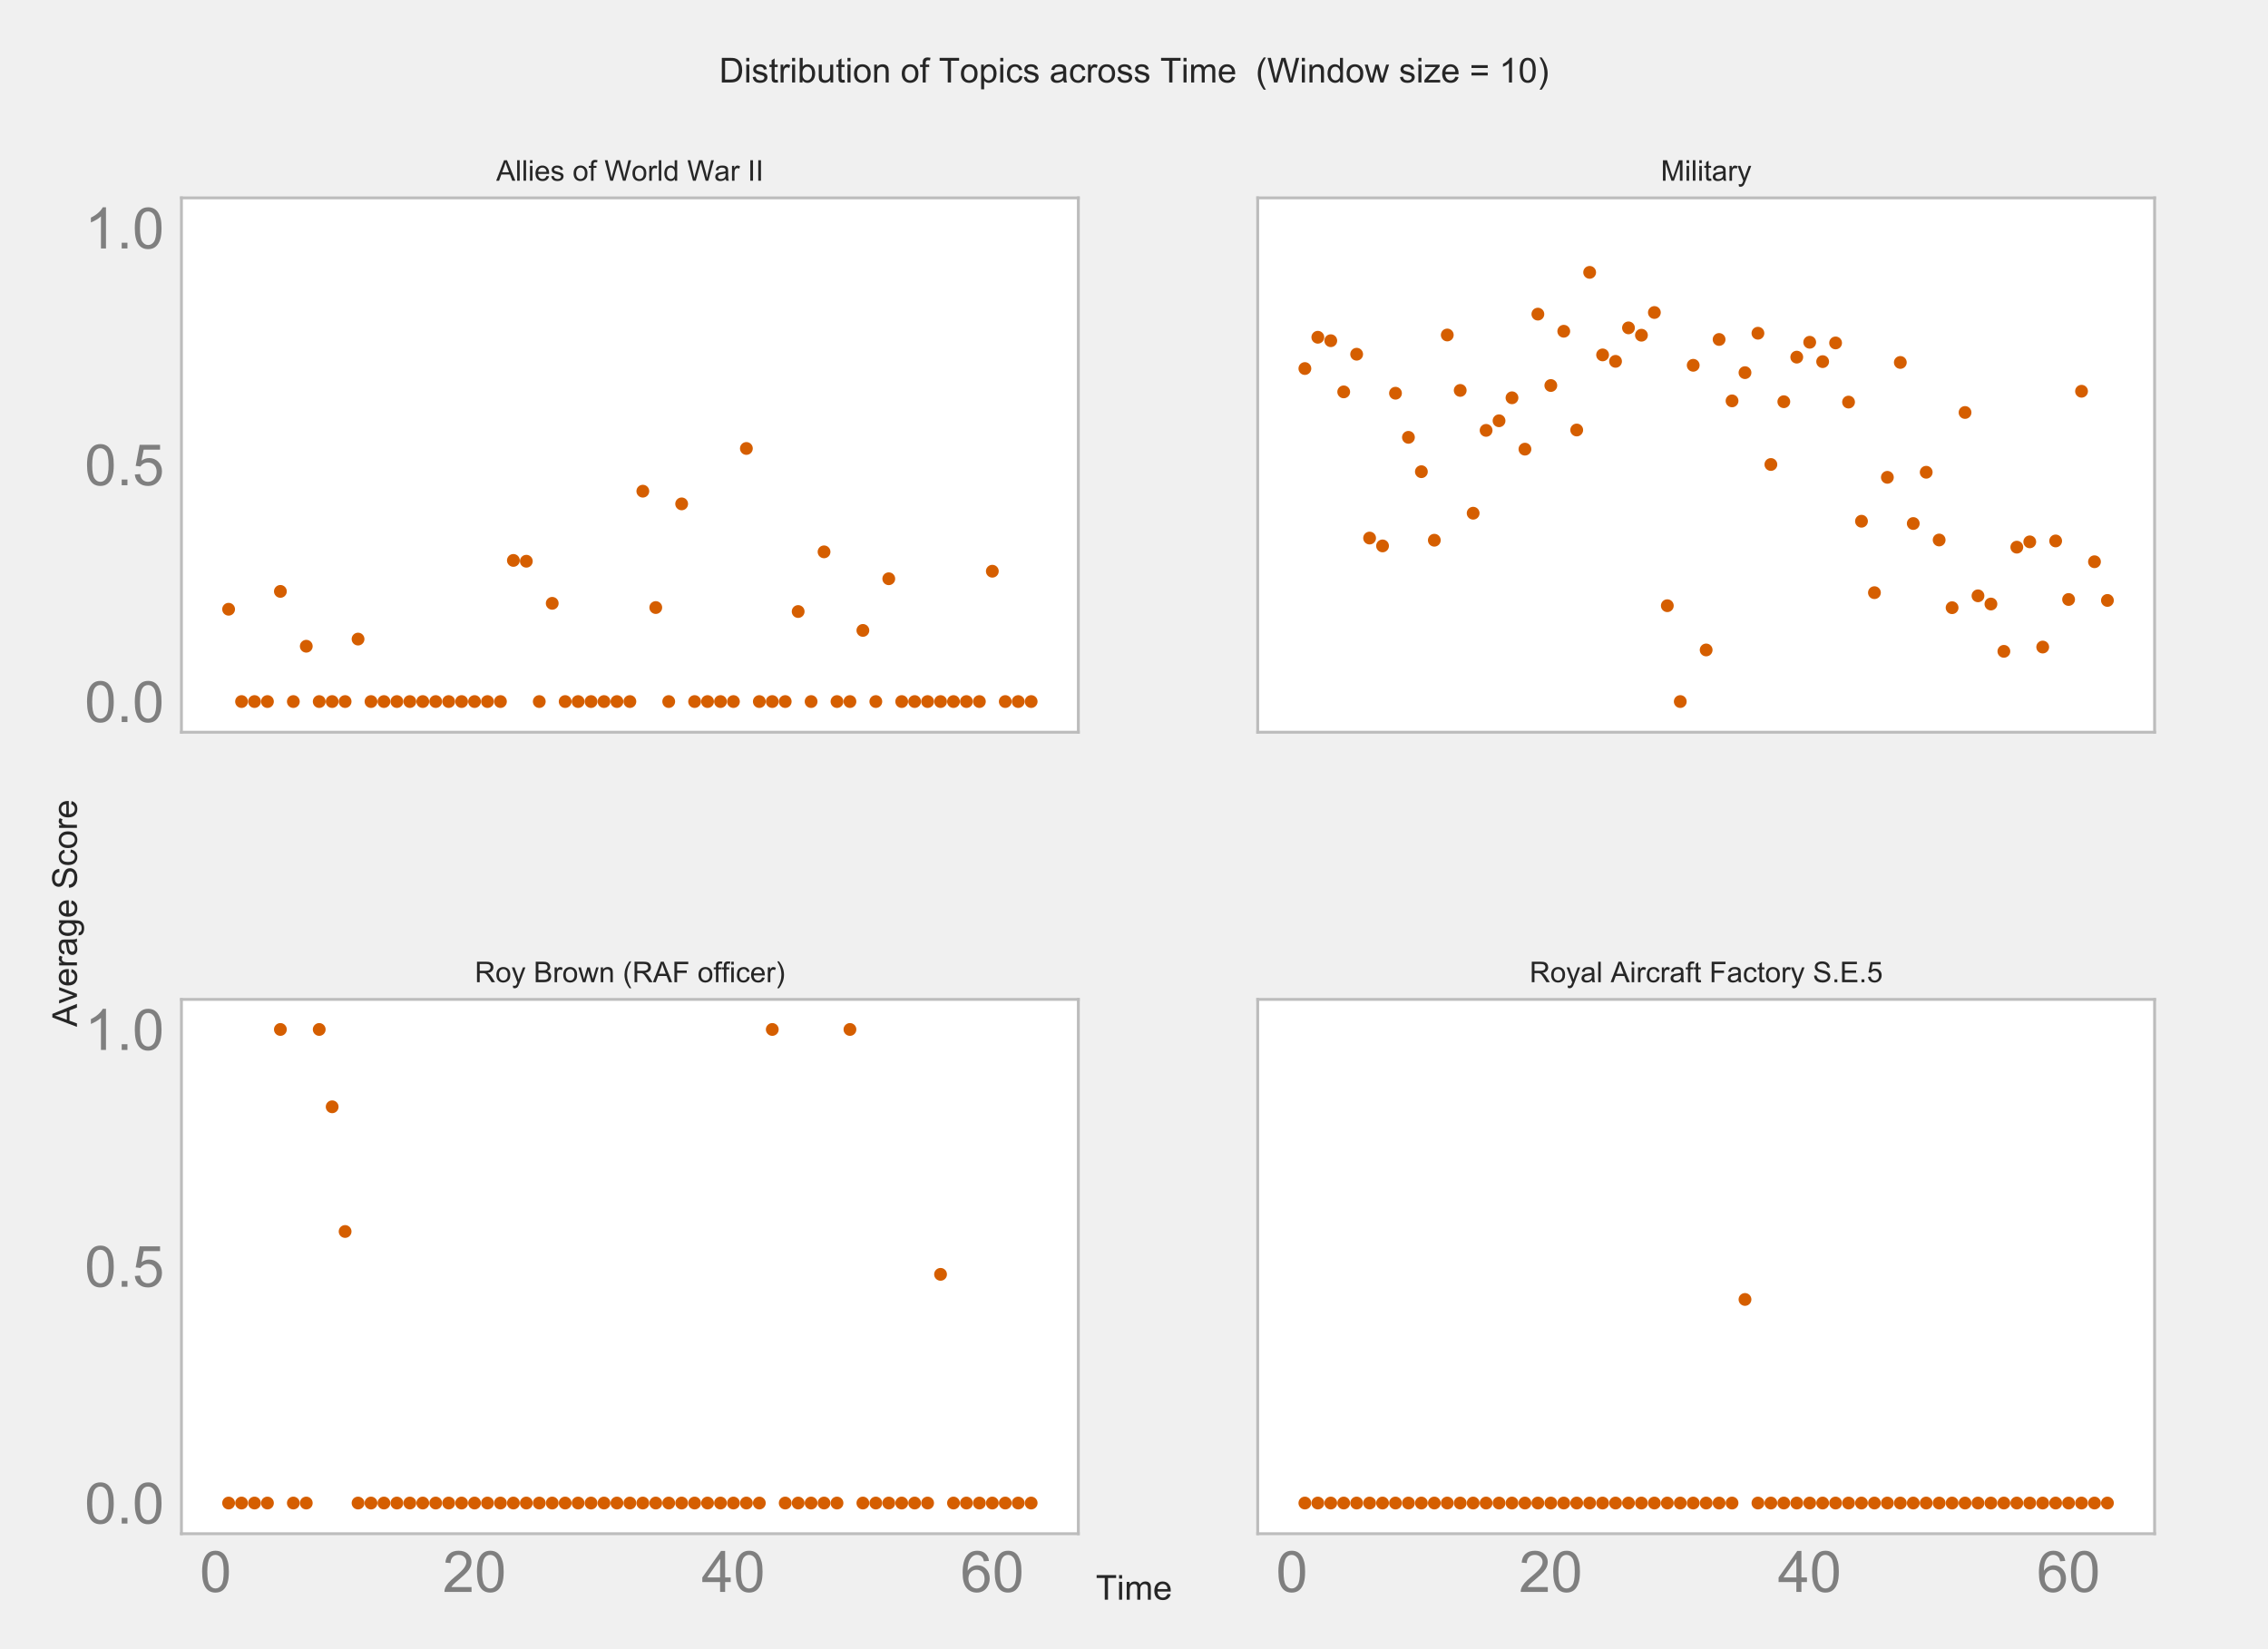<?xml version="1.0" encoding="utf-8" standalone="no"?>
<!DOCTYPE svg PUBLIC "-//W3C//DTD SVG 1.1//EN"
  "http://www.w3.org/Graphics/SVG/1.1/DTD/svg11.dtd">
<!-- Created with matplotlib (http://matplotlib.org/) -->
<svg height="576pt" version="1.1" viewBox="0 0 792 576" width="792pt" xmlns="http://www.w3.org/2000/svg" xmlns:xlink="http://www.w3.org/1999/xlink">
 <defs>
  <style type="text/css">
*{stroke-linecap:butt;stroke-linejoin:round;}
  </style>
 </defs>
 <g id="figure_1">
  <g id="patch_1">
   <path d="M 0 576 
L 792 576 
L 792 0 
L 0 0 
z
" style="fill:#f0f0f0;"/>
  </g>
  <g id="axes_1">
   <g id="patch_2">
    <path d="M 63.36 255.744 
L 376.56 255.744 
L 376.56 69.12 
L 63.36 69.12 
z
" style="fill:#ffffff;"/>
   </g>
   <g id="matplotlib.axis_1">
    <g id="xtick_1">
     <g id="line2d_1">
      <path clip-path="url(#pba9491c925)" d="M 75.312 255.744 
L 75.312 69.12 
" style="fill:none;stroke:#ffffff;stroke-width:1.4;"/>
     </g>
     <g id="line2d_2"/>
    </g>
    <g id="xtick_2">
     <g id="line2d_3">
      <path clip-path="url(#pba9491c925)" d="M 165.717 255.744 
L 165.717 69.12 
" style="fill:none;stroke:#ffffff;stroke-width:1.4;"/>
     </g>
     <g id="line2d_4"/>
    </g>
    <g id="xtick_3">
     <g id="line2d_5">
      <path clip-path="url(#pba9491c925)" d="M 256.122 255.744 
L 256.122 69.12 
" style="fill:none;stroke:#ffffff;stroke-width:1.4;"/>
     </g>
     <g id="line2d_6"/>
    </g>
    <g id="xtick_4">
     <g id="line2d_7">
      <path clip-path="url(#pba9491c925)" d="M 346.527 255.744 
L 346.527 69.12 
" style="fill:none;stroke:#ffffff;stroke-width:1.4;"/>
     </g>
     <g id="line2d_8"/>
    </g>
   </g>
   <g id="matplotlib.axis_2">
    <g id="ytick_1">
     <g id="line2d_9">
      <path clip-path="url(#pba9491c925)" d="M 63.36 245.028 
L 376.56 245.028 
" style="fill:none;stroke:#ffffff;stroke-width:1.4;"/>
     </g>
     <g id="line2d_10"/>
     <g id="text_1">
      <!-- 0.0 -->
      <defs>
       <path d="M 4.156 35.297 
Q 4.156 48 6.766 55.734 
Q 9.375 63.484 14.516 67.672 
Q 19.672 71.875 27.484 71.875 
Q 33.25 71.875 37.594 69.547 
Q 41.938 67.234 44.766 62.859 
Q 47.609 58.5 49.219 52.219 
Q 50.828 45.953 50.828 35.297 
Q 50.828 22.703 48.234 14.969 
Q 45.656 7.234 40.5 3 
Q 35.359 -1.219 27.484 -1.219 
Q 17.141 -1.219 11.234 6.203 
Q 4.156 15.141 4.156 35.297 
z
M 13.188 35.297 
Q 13.188 17.672 17.312 11.828 
Q 21.438 6 27.484 6 
Q 33.547 6 37.672 11.859 
Q 41.797 17.719 41.797 35.297 
Q 41.797 52.984 37.672 58.781 
Q 33.547 64.594 27.391 64.594 
Q 21.344 64.594 17.719 59.469 
Q 13.188 52.938 13.188 35.297 
z
" id="ArialMT-30"/>
       <path d="M 9.078 0 
L 9.078 10.016 
L 19.094 10.016 
L 19.094 0 
z
" id="ArialMT-2e"/>
      </defs>
      <g style="fill:#7f7f7f;" transform="translate(29.56 252.186)scale(0.2 -0.2)">
       <use xlink:href="#ArialMT-30"/>
       <use x="55.615" xlink:href="#ArialMT-2e"/>
       <use x="83.398" xlink:href="#ArialMT-30"/>
      </g>
     </g>
    </g>
    <g id="ytick_2">
     <g id="line2d_11">
      <path clip-path="url(#pba9491c925)" d="M 63.36 162.324 
L 376.56 162.324 
" style="fill:none;stroke:#ffffff;stroke-width:1.4;"/>
     </g>
     <g id="line2d_12"/>
     <g id="text_2">
      <!-- 0.5 -->
      <defs>
       <path d="M 4.156 18.75 
L 13.375 19.531 
Q 14.406 12.797 18.141 9.391 
Q 21.875 6 27.156 6 
Q 33.5 6 37.891 10.781 
Q 42.281 15.578 42.281 23.484 
Q 42.281 31 38.062 35.344 
Q 33.844 39.703 27 39.703 
Q 22.75 39.703 19.328 37.766 
Q 15.922 35.844 13.969 32.766 
L 5.719 33.844 
L 12.641 70.609 
L 48.25 70.609 
L 48.25 62.203 
L 19.672 62.203 
L 15.828 42.969 
Q 22.266 47.469 29.344 47.469 
Q 38.719 47.469 45.156 40.969 
Q 51.609 34.469 51.609 24.266 
Q 51.609 14.547 45.953 7.469 
Q 39.062 -1.219 27.156 -1.219 
Q 17.391 -1.219 11.203 4.25 
Q 5.031 9.719 4.156 18.75 
z
" id="ArialMT-35"/>
      </defs>
      <g style="fill:#7f7f7f;" transform="translate(29.56 169.482)scale(0.2 -0.2)">
       <use xlink:href="#ArialMT-30"/>
       <use x="55.615" xlink:href="#ArialMT-2e"/>
       <use x="83.398" xlink:href="#ArialMT-35"/>
      </g>
     </g>
    </g>
    <g id="ytick_3">
     <g id="line2d_13">
      <path clip-path="url(#pba9491c925)" d="M 63.36 79.621 
L 376.56 79.621 
" style="fill:none;stroke:#ffffff;stroke-width:1.4;"/>
     </g>
     <g id="line2d_14"/>
     <g id="text_3">
      <!-- 1.0 -->
      <defs>
       <path d="M 37.25 0 
L 28.469 0 
L 28.469 56 
Q 25.297 52.984 20.141 49.953 
Q 14.984 46.922 10.891 45.406 
L 10.891 53.906 
Q 18.266 57.375 23.781 62.297 
Q 29.297 67.234 31.594 71.875 
L 37.25 71.875 
z
" id="ArialMT-31"/>
      </defs>
      <g style="fill:#7f7f7f;" transform="translate(29.56 86.779)scale(0.2 -0.2)">
       <use xlink:href="#ArialMT-31"/>
       <use x="55.615" xlink:href="#ArialMT-2e"/>
       <use x="83.398" xlink:href="#ArialMT-30"/>
      </g>
     </g>
    </g>
   </g>
   <g id="PathCollection_1">
    <defs>
     <path d="M 0 2.236 
C 0.593 2.236 1.162 2 1.581 1.581 
C 2 1.162 2.236 0.593 2.236 0 
C 2.236 -0.593 2 -1.162 1.581 -1.581 
C 1.162 -2 0.593 -2.236 0 -2.236 
C -0.593 -2.236 -1.162 -2 -1.581 -1.581 
C -2 -1.162 -2.236 -0.593 -2.236 0 
C -2.236 0.593 -2 1.162 -1.581 1.581 
C -1.162 2 -0.593 2.236 0 2.236 
z
" id="C0_0_3c60558a5a"/>
    </defs>
    <g clip-path="url(#pba9491c925)">
     <use style="fill:#d55e00;" x="79.832" xlink:href="#C0_0_3c60558a5a" y="212.79"/>
    </g>
    <g clip-path="url(#pba9491c925)">
     <use style="fill:#d55e00;" x="84.353" xlink:href="#C0_0_3c60558a5a" y="245.028"/>
    </g>
    <g clip-path="url(#pba9491c925)">
     <use style="fill:#d55e00;" x="88.873" xlink:href="#C0_0_3c60558a5a" y="245.028"/>
    </g>
    <g clip-path="url(#pba9491c925)">
     <use style="fill:#d55e00;" x="93.393" xlink:href="#C0_0_3c60558a5a" y="245.028"/>
    </g>
    <g clip-path="url(#pba9491c925)">
     <use style="fill:#d55e00;" x="97.913" xlink:href="#C0_0_3c60558a5a" y="206.554"/>
    </g>
    <g clip-path="url(#pba9491c925)">
     <use style="fill:#d55e00;" x="102.434" xlink:href="#C0_0_3c60558a5a" y="245.028"/>
    </g>
    <g clip-path="url(#pba9491c925)">
     <use style="fill:#d55e00;" x="106.954" xlink:href="#C0_0_3c60558a5a" y="225.708"/>
    </g>
    <g clip-path="url(#pba9491c925)">
     <use style="fill:#d55e00;" x="111.474" xlink:href="#C0_0_3c60558a5a" y="245.028"/>
    </g>
    <g clip-path="url(#pba9491c925)">
     <use style="fill:#d55e00;" x="115.994" xlink:href="#C0_0_3c60558a5a" y="245.028"/>
    </g>
    <g clip-path="url(#pba9491c925)">
     <use style="fill:#d55e00;" x="120.515" xlink:href="#C0_0_3c60558a5a" y="245.028"/>
    </g>
    <g clip-path="url(#pba9491c925)">
     <use style="fill:#d55e00;" x="125.035" xlink:href="#C0_0_3c60558a5a" y="223.211"/>
    </g>
    <g clip-path="url(#pba9491c925)">
     <use style="fill:#d55e00;" x="129.555" xlink:href="#C0_0_3c60558a5a" y="245.028"/>
    </g>
    <g clip-path="url(#pba9491c925)">
     <use style="fill:#d55e00;" x="134.075" xlink:href="#C0_0_3c60558a5a" y="245.028"/>
    </g>
    <g clip-path="url(#pba9491c925)">
     <use style="fill:#d55e00;" x="138.596" xlink:href="#C0_0_3c60558a5a" y="245.028"/>
    </g>
    <g clip-path="url(#pba9491c925)">
     <use style="fill:#d55e00;" x="143.116" xlink:href="#C0_0_3c60558a5a" y="245.028"/>
    </g>
    <g clip-path="url(#pba9491c925)">
     <use style="fill:#d55e00;" x="147.636" xlink:href="#C0_0_3c60558a5a" y="245.028"/>
    </g>
    <g clip-path="url(#pba9491c925)">
     <use style="fill:#d55e00;" x="152.156" xlink:href="#C0_0_3c60558a5a" y="245.028"/>
    </g>
    <g clip-path="url(#pba9491c925)">
     <use style="fill:#d55e00;" x="156.677" xlink:href="#C0_0_3c60558a5a" y="245.028"/>
    </g>
    <g clip-path="url(#pba9491c925)">
     <use style="fill:#d55e00;" x="161.197" xlink:href="#C0_0_3c60558a5a" y="245.028"/>
    </g>
    <g clip-path="url(#pba9491c925)">
     <use style="fill:#d55e00;" x="165.717" xlink:href="#C0_0_3c60558a5a" y="245.028"/>
    </g>
    <g clip-path="url(#pba9491c925)">
     <use style="fill:#d55e00;" x="170.237" xlink:href="#C0_0_3c60558a5a" y="245.028"/>
    </g>
    <g clip-path="url(#pba9491c925)">
     <use style="fill:#d55e00;" x="174.758" xlink:href="#C0_0_3c60558a5a" y="245.028"/>
    </g>
    <g clip-path="url(#pba9491c925)">
     <use style="fill:#d55e00;" x="179.278" xlink:href="#C0_0_3c60558a5a" y="195.737"/>
    </g>
    <g clip-path="url(#pba9491c925)">
     <use style="fill:#d55e00;" x="183.798" xlink:href="#C0_0_3c60558a5a" y="196.018"/>
    </g>
    <g clip-path="url(#pba9491c925)">
     <use style="fill:#d55e00;" x="188.318" xlink:href="#C0_0_3c60558a5a" y="245.028"/>
    </g>
    <g clip-path="url(#pba9491c925)">
     <use style="fill:#d55e00;" x="192.839" xlink:href="#C0_0_3c60558a5a" y="210.722"/>
    </g>
    <g clip-path="url(#pba9491c925)">
     <use style="fill:#d55e00;" x="197.359" xlink:href="#C0_0_3c60558a5a" y="245.028"/>
    </g>
    <g clip-path="url(#pba9491c925)">
     <use style="fill:#d55e00;" x="201.879" xlink:href="#C0_0_3c60558a5a" y="245.028"/>
    </g>
    <g clip-path="url(#pba9491c925)">
     <use style="fill:#d55e00;" x="206.399" xlink:href="#C0_0_3c60558a5a" y="245.028"/>
    </g>
    <g clip-path="url(#pba9491c925)">
     <use style="fill:#d55e00;" x="210.92" xlink:href="#C0_0_3c60558a5a" y="245.028"/>
    </g>
    <g clip-path="url(#pba9491c925)">
     <use style="fill:#d55e00;" x="215.44" xlink:href="#C0_0_3c60558a5a" y="245.028"/>
    </g>
    <g clip-path="url(#pba9491c925)">
     <use style="fill:#d55e00;" x="219.96" xlink:href="#C0_0_3c60558a5a" y="245.028"/>
    </g>
    <g clip-path="url(#pba9491c925)">
     <use style="fill:#d55e00;" x="224.48" xlink:href="#C0_0_3c60558a5a" y="171.554"/>
    </g>
    <g clip-path="url(#pba9491c925)">
     <use style="fill:#d55e00;" x="229" xlink:href="#C0_0_3c60558a5a" y="212.195"/>
    </g>
    <g clip-path="url(#pba9491c925)">
     <use style="fill:#d55e00;" x="233.521" xlink:href="#C0_0_3c60558a5a" y="245.028"/>
    </g>
    <g clip-path="url(#pba9491c925)">
     <use style="fill:#d55e00;" x="238.041" xlink:href="#C0_0_3c60558a5a" y="175.987"/>
    </g>
    <g clip-path="url(#pba9491c925)">
     <use style="fill:#d55e00;" x="242.561" xlink:href="#C0_0_3c60558a5a" y="245.028"/>
    </g>
    <g clip-path="url(#pba9491c925)">
     <use style="fill:#d55e00;" x="247.081" xlink:href="#C0_0_3c60558a5a" y="245.028"/>
    </g>
    <g clip-path="url(#pba9491c925)">
     <use style="fill:#d55e00;" x="251.602" xlink:href="#C0_0_3c60558a5a" y="245.028"/>
    </g>
    <g clip-path="url(#pba9491c925)">
     <use style="fill:#d55e00;" x="256.122" xlink:href="#C0_0_3c60558a5a" y="245.028"/>
    </g>
    <g clip-path="url(#pba9491c925)">
     <use style="fill:#d55e00;" x="260.642" xlink:href="#C0_0_3c60558a5a" y="156.634"/>
    </g>
    <g clip-path="url(#pba9491c925)">
     <use style="fill:#d55e00;" x="265.162" xlink:href="#C0_0_3c60558a5a" y="245.028"/>
    </g>
    <g clip-path="url(#pba9491c925)">
     <use style="fill:#d55e00;" x="269.683" xlink:href="#C0_0_3c60558a5a" y="245.028"/>
    </g>
    <g clip-path="url(#pba9491c925)">
     <use style="fill:#d55e00;" x="274.203" xlink:href="#C0_0_3c60558a5a" y="245.028"/>
    </g>
    <g clip-path="url(#pba9491c925)">
     <use style="fill:#d55e00;" x="278.723" xlink:href="#C0_0_3c60558a5a" y="213.584"/>
    </g>
    <g clip-path="url(#pba9491c925)">
     <use style="fill:#d55e00;" x="283.243" xlink:href="#C0_0_3c60558a5a" y="245.028"/>
    </g>
    <g clip-path="url(#pba9491c925)">
     <use style="fill:#d55e00;" x="287.764" xlink:href="#C0_0_3c60558a5a" y="192.743"/>
    </g>
    <g clip-path="url(#pba9491c925)">
     <use style="fill:#d55e00;" x="292.284" xlink:href="#C0_0_3c60558a5a" y="245.028"/>
    </g>
    <g clip-path="url(#pba9491c925)">
     <use style="fill:#d55e00;" x="296.804" xlink:href="#C0_0_3c60558a5a" y="245.028"/>
    </g>
    <g clip-path="url(#pba9491c925)">
     <use style="fill:#d55e00;" x="301.324" xlink:href="#C0_0_3c60558a5a" y="220.184"/>
    </g>
    <g clip-path="url(#pba9491c925)">
     <use style="fill:#d55e00;" x="305.845" xlink:href="#C0_0_3c60558a5a" y="245.028"/>
    </g>
    <g clip-path="url(#pba9491c925)">
     <use style="fill:#d55e00;" x="310.365" xlink:href="#C0_0_3c60558a5a" y="202.138"/>
    </g>
    <g clip-path="url(#pba9491c925)">
     <use style="fill:#d55e00;" x="314.885" xlink:href="#C0_0_3c60558a5a" y="245.028"/>
    </g>
    <g clip-path="url(#pba9491c925)">
     <use style="fill:#d55e00;" x="319.405" xlink:href="#C0_0_3c60558a5a" y="245.028"/>
    </g>
    <g clip-path="url(#pba9491c925)">
     <use style="fill:#d55e00;" x="323.926" xlink:href="#C0_0_3c60558a5a" y="245.028"/>
    </g>
    <g clip-path="url(#pba9491c925)">
     <use style="fill:#d55e00;" x="328.446" xlink:href="#C0_0_3c60558a5a" y="245.028"/>
    </g>
    <g clip-path="url(#pba9491c925)">
     <use style="fill:#d55e00;" x="332.966" xlink:href="#C0_0_3c60558a5a" y="245.028"/>
    </g>
    <g clip-path="url(#pba9491c925)">
     <use style="fill:#d55e00;" x="337.486" xlink:href="#C0_0_3c60558a5a" y="245.028"/>
    </g>
    <g clip-path="url(#pba9491c925)">
     <use style="fill:#d55e00;" x="342.007" xlink:href="#C0_0_3c60558a5a" y="245.028"/>
    </g>
    <g clip-path="url(#pba9491c925)">
     <use style="fill:#d55e00;" x="346.527" xlink:href="#C0_0_3c60558a5a" y="199.508"/>
    </g>
    <g clip-path="url(#pba9491c925)">
     <use style="fill:#d55e00;" x="351.047" xlink:href="#C0_0_3c60558a5a" y="245.028"/>
    </g>
    <g clip-path="url(#pba9491c925)">
     <use style="fill:#d55e00;" x="355.567" xlink:href="#C0_0_3c60558a5a" y="245.028"/>
    </g>
    <g clip-path="url(#pba9491c925)">
     <use style="fill:#d55e00;" x="360.088" xlink:href="#C0_0_3c60558a5a" y="245.028"/>
    </g>
   </g>
   <g id="patch_3">
    <path d="M 63.36 255.744 
L 63.36 69.12 
" style="fill:none;stroke:#bcbcbc;stroke-linecap:square;stroke-linejoin:miter;"/>
   </g>
   <g id="patch_4">
    <path d="M 376.56 255.744 
L 376.56 69.12 
" style="fill:none;stroke:#bcbcbc;stroke-linecap:square;stroke-linejoin:miter;"/>
   </g>
   <g id="patch_5">
    <path d="M 63.36 255.744 
L 376.56 255.744 
" style="fill:none;stroke:#bcbcbc;stroke-linecap:square;stroke-linejoin:miter;"/>
   </g>
   <g id="patch_6">
    <path d="M 63.36 69.12 
L 376.56 69.12 
" style="fill:none;stroke:#bcbcbc;stroke-linecap:square;stroke-linejoin:miter;"/>
   </g>
   <g id="text_4">
    <!-- Allies of World War II -->
    <defs>
     <path d="M -0.141 0 
L 27.344 71.578 
L 37.547 71.578 
L 66.844 0 
L 56.062 0 
L 47.703 21.688 
L 17.781 21.688 
L 9.906 0 
z
M 20.516 29.391 
L 44.781 29.391 
L 37.312 49.219 
Q 33.891 58.25 32.234 64.062 
Q 30.859 57.172 28.375 50.391 
z
" id="ArialMT-41"/>
     <path d="M 6.391 0 
L 6.391 71.578 
L 15.188 71.578 
L 15.188 0 
z
" id="ArialMT-6c"/>
     <path d="M 6.641 61.469 
L 6.641 71.578 
L 15.438 71.578 
L 15.438 61.469 
z
M 6.641 0 
L 6.641 51.859 
L 15.438 51.859 
L 15.438 0 
z
" id="ArialMT-69"/>
     <path d="M 42.094 16.703 
L 51.172 15.578 
Q 49.031 7.625 43.219 3.219 
Q 37.406 -1.172 28.375 -1.172 
Q 17 -1.172 10.328 5.828 
Q 3.656 12.844 3.656 25.484 
Q 3.656 38.578 10.391 45.797 
Q 17.141 53.031 27.875 53.031 
Q 38.281 53.031 44.875 45.953 
Q 51.469 38.875 51.469 26.031 
Q 51.469 25.25 51.422 23.688 
L 12.75 23.688 
Q 13.234 15.141 17.578 10.594 
Q 21.922 6.062 28.422 6.062 
Q 33.25 6.062 36.672 8.594 
Q 40.094 11.141 42.094 16.703 
z
M 13.234 30.906 
L 42.188 30.906 
Q 41.609 37.453 38.875 40.719 
Q 34.672 45.797 27.984 45.797 
Q 21.922 45.797 17.797 41.75 
Q 13.672 37.703 13.234 30.906 
z
" id="ArialMT-65"/>
     <path d="M 3.078 15.484 
L 11.766 16.844 
Q 12.5 11.625 15.844 8.844 
Q 19.188 6.062 25.203 6.062 
Q 31.25 6.062 34.172 8.516 
Q 37.109 10.984 37.109 14.312 
Q 37.109 17.281 34.516 19 
Q 32.719 20.172 25.531 21.969 
Q 15.875 24.422 12.141 26.203 
Q 8.406 27.984 6.469 31.125 
Q 4.547 34.281 4.547 38.094 
Q 4.547 41.547 6.125 44.5 
Q 7.719 47.469 10.453 49.422 
Q 12.5 50.922 16.031 51.969 
Q 19.578 53.031 23.641 53.031 
Q 29.734 53.031 34.344 51.266 
Q 38.969 49.516 41.156 46.5 
Q 43.359 43.5 44.188 38.484 
L 35.594 37.312 
Q 35.016 41.312 32.203 43.547 
Q 29.391 45.797 24.266 45.797 
Q 18.219 45.797 15.625 43.797 
Q 13.031 41.797 13.031 39.109 
Q 13.031 37.406 14.109 36.031 
Q 15.188 34.625 17.484 33.688 
Q 18.797 33.203 25.25 31.453 
Q 34.578 28.953 38.25 27.359 
Q 41.938 25.781 44.031 22.75 
Q 46.141 19.734 46.141 15.234 
Q 46.141 10.844 43.578 6.953 
Q 41.016 3.078 36.172 0.953 
Q 31.344 -1.172 25.25 -1.172 
Q 15.141 -1.172 9.844 3.031 
Q 4.547 7.234 3.078 15.484 
z
" id="ArialMT-73"/>
     <path id="ArialMT-20"/>
     <path d="M 3.328 25.922 
Q 3.328 40.328 11.328 47.266 
Q 18.016 53.031 27.641 53.031 
Q 38.328 53.031 45.109 46.016 
Q 51.906 39.016 51.906 26.656 
Q 51.906 16.656 48.906 10.906 
Q 45.906 5.172 40.156 2 
Q 34.422 -1.172 27.641 -1.172 
Q 16.75 -1.172 10.031 5.812 
Q 3.328 12.797 3.328 25.922 
z
M 12.359 25.922 
Q 12.359 15.969 16.703 11.016 
Q 21.047 6.062 27.641 6.062 
Q 34.188 6.062 38.531 11.031 
Q 42.875 16.016 42.875 26.219 
Q 42.875 35.844 38.5 40.797 
Q 34.125 45.75 27.641 45.75 
Q 21.047 45.75 16.703 40.812 
Q 12.359 35.891 12.359 25.922 
z
" id="ArialMT-6f"/>
     <path d="M 8.688 0 
L 8.688 45.016 
L 0.922 45.016 
L 0.922 51.859 
L 8.688 51.859 
L 8.688 57.375 
Q 8.688 62.594 9.625 65.141 
Q 10.891 68.562 14.078 70.672 
Q 17.281 72.797 23.047 72.797 
Q 26.766 72.797 31.25 71.922 
L 29.938 64.266 
Q 27.203 64.75 24.75 64.75 
Q 20.75 64.75 19.094 63.031 
Q 17.438 61.328 17.438 56.641 
L 17.438 51.859 
L 27.547 51.859 
L 27.547 45.016 
L 17.438 45.016 
L 17.438 0 
z
" id="ArialMT-66"/>
     <path d="M 20.219 0 
L 1.219 71.578 
L 10.938 71.578 
L 21.828 24.656 
Q 23.578 17.281 24.859 10.016 
Q 27.594 21.484 28.078 23.25 
L 41.703 71.578 
L 53.125 71.578 
L 63.375 35.359 
Q 67.234 21.875 68.953 10.016 
Q 70.312 16.797 72.516 25.594 
L 83.734 71.578 
L 93.266 71.578 
L 73.641 0 
L 64.5 0 
L 49.422 54.547 
Q 47.516 61.375 47.172 62.938 
Q 46.047 58.016 45.062 54.547 
L 29.891 0 
z
" id="ArialMT-57"/>
     <path d="M 6.5 0 
L 6.5 51.859 
L 14.406 51.859 
L 14.406 44 
Q 17.438 49.516 20 51.266 
Q 22.562 53.031 25.641 53.031 
Q 30.078 53.031 34.672 50.203 
L 31.641 42.047 
Q 28.422 43.953 25.203 43.953 
Q 22.312 43.953 20.016 42.219 
Q 17.719 40.484 16.75 37.406 
Q 15.281 32.719 15.281 27.156 
L 15.281 0 
z
" id="ArialMT-72"/>
     <path d="M 40.234 0 
L 40.234 6.547 
Q 35.297 -1.172 25.734 -1.172 
Q 19.531 -1.172 14.328 2.25 
Q 9.125 5.672 6.266 11.797 
Q 3.422 17.922 3.422 25.875 
Q 3.422 33.641 6 39.969 
Q 8.594 46.297 13.766 49.656 
Q 18.953 53.031 25.344 53.031 
Q 30.031 53.031 33.688 51.047 
Q 37.359 49.078 39.656 45.906 
L 39.656 71.578 
L 48.391 71.578 
L 48.391 0 
z
M 12.453 25.875 
Q 12.453 15.922 16.641 10.984 
Q 20.844 6.062 26.562 6.062 
Q 32.328 6.062 36.344 10.766 
Q 40.375 15.484 40.375 25.141 
Q 40.375 35.797 36.266 40.766 
Q 32.172 45.75 26.172 45.75 
Q 20.312 45.75 16.375 40.969 
Q 12.453 36.188 12.453 25.875 
z
" id="ArialMT-64"/>
     <path d="M 40.438 6.391 
Q 35.547 2.25 31.031 0.531 
Q 26.516 -1.172 21.344 -1.172 
Q 12.797 -1.172 8.203 3 
Q 3.609 7.172 3.609 13.672 
Q 3.609 17.484 5.344 20.625 
Q 7.078 23.781 9.891 25.688 
Q 12.703 27.594 16.219 28.562 
Q 18.797 29.25 24.031 29.891 
Q 34.672 31.156 39.703 32.906 
Q 39.75 34.719 39.75 35.203 
Q 39.75 40.578 37.25 42.781 
Q 33.891 45.75 27.25 45.75 
Q 21.047 45.75 18.094 43.578 
Q 15.141 41.406 13.719 35.891 
L 5.125 37.062 
Q 6.297 42.578 8.984 45.969 
Q 11.672 49.359 16.75 51.188 
Q 21.828 53.031 28.516 53.031 
Q 35.156 53.031 39.297 51.469 
Q 43.453 49.906 45.406 47.531 
Q 47.359 45.172 48.141 41.547 
Q 48.578 39.312 48.578 33.453 
L 48.578 21.734 
Q 48.578 9.469 49.141 6.219 
Q 49.703 2.984 51.375 0 
L 42.188 0 
Q 40.828 2.734 40.438 6.391 
z
M 39.703 26.031 
Q 34.906 24.078 25.344 22.703 
Q 19.922 21.922 17.672 20.938 
Q 15.438 19.969 14.203 18.094 
Q 12.984 16.219 12.984 13.922 
Q 12.984 10.406 15.641 8.062 
Q 18.312 5.719 23.438 5.719 
Q 28.516 5.719 32.469 7.938 
Q 36.422 10.156 38.281 14.016 
Q 39.703 17 39.703 22.797 
z
" id="ArialMT-61"/>
     <path d="M 9.328 0 
L 9.328 71.578 
L 18.797 71.578 
L 18.797 0 
z
" id="ArialMT-49"/>
    </defs>
    <g style="fill:#262626;" transform="translate(173.29 63.12)scale(0.1 -0.1)">
     <use xlink:href="#ArialMT-41"/>
     <use x="66.699" xlink:href="#ArialMT-6c"/>
     <use x="88.916" xlink:href="#ArialMT-6c"/>
     <use x="111.133" xlink:href="#ArialMT-69"/>
     <use x="133.35" xlink:href="#ArialMT-65"/>
     <use x="188.965" xlink:href="#ArialMT-73"/>
     <use x="238.965" xlink:href="#ArialMT-20"/>
     <use x="266.748" xlink:href="#ArialMT-6f"/>
     <use x="322.363" xlink:href="#ArialMT-66"/>
     <use x="350.146" xlink:href="#ArialMT-20"/>
     <use x="377.93" xlink:href="#ArialMT-57"/>
     <use x="472.299" xlink:href="#ArialMT-6f"/>
     <use x="527.914" xlink:href="#ArialMT-72"/>
     <use x="561.215" xlink:href="#ArialMT-6c"/>
     <use x="583.432" xlink:href="#ArialMT-64"/>
     <use x="639.047" xlink:href="#ArialMT-20"/>
     <use x="666.83" xlink:href="#ArialMT-57"/>
     <use x="761.168" xlink:href="#ArialMT-61"/>
     <use x="816.783" xlink:href="#ArialMT-72"/>
     <use x="850.084" xlink:href="#ArialMT-20"/>
     <use x="877.867" xlink:href="#ArialMT-49"/>
     <use x="905.65" xlink:href="#ArialMT-49"/>
    </g>
   </g>
  </g>
  <g id="axes_2">
   <g id="patch_7">
    <path d="M 439.2 255.744 
L 752.4 255.744 
L 752.4 69.12 
L 439.2 69.12 
z
" style="fill:#ffffff;"/>
   </g>
   <g id="matplotlib.axis_3">
    <g id="xtick_5">
     <g id="line2d_15">
      <path clip-path="url(#p85ffe88986)" d="M 451.152 255.744 
L 451.152 69.12 
" style="fill:none;stroke:#ffffff;stroke-width:1.4;"/>
     </g>
     <g id="line2d_16"/>
    </g>
    <g id="xtick_6">
     <g id="line2d_17">
      <path clip-path="url(#p85ffe88986)" d="M 541.557 255.744 
L 541.557 69.12 
" style="fill:none;stroke:#ffffff;stroke-width:1.4;"/>
     </g>
     <g id="line2d_18"/>
    </g>
    <g id="xtick_7">
     <g id="line2d_19">
      <path clip-path="url(#p85ffe88986)" d="M 631.962 255.744 
L 631.962 69.12 
" style="fill:none;stroke:#ffffff;stroke-width:1.4;"/>
     </g>
     <g id="line2d_20"/>
    </g>
    <g id="xtick_8">
     <g id="line2d_21">
      <path clip-path="url(#p85ffe88986)" d="M 722.367 255.744 
L 722.367 69.12 
" style="fill:none;stroke:#ffffff;stroke-width:1.4;"/>
     </g>
     <g id="line2d_22"/>
    </g>
   </g>
   <g id="matplotlib.axis_4">
    <g id="ytick_4">
     <g id="line2d_23">
      <path clip-path="url(#p85ffe88986)" d="M 439.2 245.028 
L 752.4 245.028 
" style="fill:none;stroke:#ffffff;stroke-width:1.4;"/>
     </g>
     <g id="line2d_24"/>
    </g>
    <g id="ytick_5">
     <g id="line2d_25">
      <path clip-path="url(#p85ffe88986)" d="M 439.2 162.324 
L 752.4 162.324 
" style="fill:none;stroke:#ffffff;stroke-width:1.4;"/>
     </g>
     <g id="line2d_26"/>
    </g>
    <g id="ytick_6">
     <g id="line2d_27">
      <path clip-path="url(#p85ffe88986)" d="M 439.2 79.621 
L 752.4 79.621 
" style="fill:none;stroke:#ffffff;stroke-width:1.4;"/>
     </g>
     <g id="line2d_28"/>
    </g>
   </g>
   <g id="PathCollection_2">
    <defs>
     <path d="M 0 2.236 
C 0.593 2.236 1.162 2 1.581 1.581 
C 2 1.162 2.236 0.593 2.236 0 
C 2.236 -0.593 2 -1.162 1.581 -1.581 
C 1.162 -2 0.593 -2.236 0 -2.236 
C -0.593 -2.236 -1.162 -2 -1.581 -1.581 
C -2 -1.162 -2.236 -0.593 -2.236 0 
C -2.236 0.593 -2 1.162 -1.581 1.581 
C -1.162 2 -0.593 2.236 0 2.236 
z
" id="C1_0_be31ca09ba"/>
    </defs>
    <g clip-path="url(#p85ffe88986)">
     <use style="fill:#d55e00;" x="455.672" xlink:href="#C1_0_be31ca09ba" y="128.72"/>
    </g>
    <g clip-path="url(#p85ffe88986)">
     <use style="fill:#d55e00;" x="460.193" xlink:href="#C1_0_be31ca09ba" y="117.793"/>
    </g>
    <g clip-path="url(#p85ffe88986)">
     <use style="fill:#d55e00;" x="464.713" xlink:href="#C1_0_be31ca09ba" y="118.998"/>
    </g>
    <g clip-path="url(#p85ffe88986)">
     <use style="fill:#d55e00;" x="469.233" xlink:href="#C1_0_be31ca09ba" y="136.871"/>
    </g>
    <g clip-path="url(#p85ffe88986)">
     <use style="fill:#d55e00;" x="473.753" xlink:href="#C1_0_be31ca09ba" y="123.716"/>
    </g>
    <g clip-path="url(#p85ffe88986)">
     <use style="fill:#d55e00;" x="478.274" xlink:href="#C1_0_be31ca09ba" y="187.924"/>
    </g>
    <g clip-path="url(#p85ffe88986)">
     <use style="fill:#d55e00;" x="482.794" xlink:href="#C1_0_be31ca09ba" y="190.667"/>
    </g>
    <g clip-path="url(#p85ffe88986)">
     <use style="fill:#d55e00;" x="487.314" xlink:href="#C1_0_be31ca09ba" y="137.34"/>
    </g>
    <g clip-path="url(#p85ffe88986)">
     <use style="fill:#d55e00;" x="491.834" xlink:href="#C1_0_be31ca09ba" y="152.748"/>
    </g>
    <g clip-path="url(#p85ffe88986)">
     <use style="fill:#d55e00;" x="496.355" xlink:href="#C1_0_be31ca09ba" y="164.744"/>
    </g>
    <g clip-path="url(#p85ffe88986)">
     <use style="fill:#d55e00;" x="500.875" xlink:href="#C1_0_be31ca09ba" y="188.684"/>
    </g>
    <g clip-path="url(#p85ffe88986)">
     <use style="fill:#d55e00;" x="505.395" xlink:href="#C1_0_be31ca09ba" y="117"/>
    </g>
    <g clip-path="url(#p85ffe88986)">
     <use style="fill:#d55e00;" x="509.915" xlink:href="#C1_0_be31ca09ba" y="136.359"/>
    </g>
    <g clip-path="url(#p85ffe88986)">
     <use style="fill:#d55e00;" x="514.436" xlink:href="#C1_0_be31ca09ba" y="179.248"/>
    </g>
    <g clip-path="url(#p85ffe88986)">
     <use style="fill:#d55e00;" x="518.956" xlink:href="#C1_0_be31ca09ba" y="150.317"/>
    </g>
    <g clip-path="url(#p85ffe88986)">
     <use style="fill:#d55e00;" x="523.476" xlink:href="#C1_0_be31ca09ba" y="146.96"/>
    </g>
    <g clip-path="url(#p85ffe88986)">
     <use style="fill:#d55e00;" x="527.996" xlink:href="#C1_0_be31ca09ba" y="138.933"/>
    </g>
    <g clip-path="url(#p85ffe88986)">
     <use style="fill:#d55e00;" x="532.517" xlink:href="#C1_0_be31ca09ba" y="156.876"/>
    </g>
    <g clip-path="url(#p85ffe88986)">
     <use style="fill:#d55e00;" x="537.037" xlink:href="#C1_0_be31ca09ba" y="109.714"/>
    </g>
    <g clip-path="url(#p85ffe88986)">
     <use style="fill:#d55e00;" x="541.557" xlink:href="#C1_0_be31ca09ba" y="134.646"/>
    </g>
    <g clip-path="url(#p85ffe88986)">
     <use style="fill:#d55e00;" x="546.077" xlink:href="#C1_0_be31ca09ba" y="115.692"/>
    </g>
    <g clip-path="url(#p85ffe88986)">
     <use style="fill:#d55e00;" x="550.598" xlink:href="#C1_0_be31ca09ba" y="150.185"/>
    </g>
    <g clip-path="url(#p85ffe88986)">
     <use style="fill:#d55e00;" x="555.118" xlink:href="#C1_0_be31ca09ba" y="95.128"/>
    </g>
    <g clip-path="url(#p85ffe88986)">
     <use style="fill:#d55e00;" x="559.638" xlink:href="#C1_0_be31ca09ba" y="123.954"/>
    </g>
    <g clip-path="url(#p85ffe88986)">
     <use style="fill:#d55e00;" x="564.158" xlink:href="#C1_0_be31ca09ba" y="126.205"/>
    </g>
    <g clip-path="url(#p85ffe88986)">
     <use style="fill:#d55e00;" x="568.679" xlink:href="#C1_0_be31ca09ba" y="114.514"/>
    </g>
    <g clip-path="url(#p85ffe88986)">
     <use style="fill:#d55e00;" x="573.199" xlink:href="#C1_0_be31ca09ba" y="117.079"/>
    </g>
    <g clip-path="url(#p85ffe88986)">
     <use style="fill:#d55e00;" x="577.719" xlink:href="#C1_0_be31ca09ba" y="109.146"/>
    </g>
    <g clip-path="url(#p85ffe88986)">
     <use style="fill:#d55e00;" x="582.239" xlink:href="#C1_0_be31ca09ba" y="211.552"/>
    </g>
    <g clip-path="url(#p85ffe88986)">
     <use style="fill:#d55e00;" x="586.76" xlink:href="#C1_0_be31ca09ba" y="245.028"/>
    </g>
    <g clip-path="url(#p85ffe88986)">
     <use style="fill:#d55e00;" x="591.28" xlink:href="#C1_0_be31ca09ba" y="127.584"/>
    </g>
    <g clip-path="url(#p85ffe88986)">
     <use style="fill:#d55e00;" x="595.8" xlink:href="#C1_0_be31ca09ba" y="227.007"/>
    </g>
    <g clip-path="url(#p85ffe88986)">
     <use style="fill:#d55e00;" x="600.32" xlink:href="#C1_0_be31ca09ba" y="118.564"/>
    </g>
    <g clip-path="url(#p85ffe88986)">
     <use style="fill:#d55e00;" x="604.84" xlink:href="#C1_0_be31ca09ba" y="140.014"/>
    </g>
    <g clip-path="url(#p85ffe88986)">
     <use style="fill:#d55e00;" x="609.361" xlink:href="#C1_0_be31ca09ba" y="130.153"/>
    </g>
    <g clip-path="url(#p85ffe88986)">
     <use style="fill:#d55e00;" x="613.881" xlink:href="#C1_0_be31ca09ba" y="116.385"/>
    </g>
    <g clip-path="url(#p85ffe88986)">
     <use style="fill:#d55e00;" x="618.401" xlink:href="#C1_0_be31ca09ba" y="162.231"/>
    </g>
    <g clip-path="url(#p85ffe88986)">
     <use style="fill:#d55e00;" x="622.921" xlink:href="#C1_0_be31ca09ba" y="140.303"/>
    </g>
    <g clip-path="url(#p85ffe88986)">
     <use style="fill:#d55e00;" x="627.442" xlink:href="#C1_0_be31ca09ba" y="124.737"/>
    </g>
    <g clip-path="url(#p85ffe88986)">
     <use style="fill:#d55e00;" x="631.962" xlink:href="#C1_0_be31ca09ba" y="119.54"/>
    </g>
    <g clip-path="url(#p85ffe88986)">
     <use style="fill:#d55e00;" x="636.482" xlink:href="#C1_0_be31ca09ba" y="126.306"/>
    </g>
    <g clip-path="url(#p85ffe88986)">
     <use style="fill:#d55e00;" x="641.002" xlink:href="#C1_0_be31ca09ba" y="119.776"/>
    </g>
    <g clip-path="url(#p85ffe88986)">
     <use style="fill:#d55e00;" x="645.523" xlink:href="#C1_0_be31ca09ba" y="140.433"/>
    </g>
    <g clip-path="url(#p85ffe88986)">
     <use style="fill:#d55e00;" x="650.043" xlink:href="#C1_0_be31ca09ba" y="182.047"/>
    </g>
    <g clip-path="url(#p85ffe88986)">
     <use style="fill:#d55e00;" x="654.563" xlink:href="#C1_0_be31ca09ba" y="206.998"/>
    </g>
    <g clip-path="url(#p85ffe88986)">
     <use style="fill:#d55e00;" x="659.083" xlink:href="#C1_0_be31ca09ba" y="166.715"/>
    </g>
    <g clip-path="url(#p85ffe88986)">
     <use style="fill:#d55e00;" x="663.604" xlink:href="#C1_0_be31ca09ba" y="126.59"/>
    </g>
    <g clip-path="url(#p85ffe88986)">
     <use style="fill:#d55e00;" x="668.124" xlink:href="#C1_0_be31ca09ba" y="182.846"/>
    </g>
    <g clip-path="url(#p85ffe88986)">
     <use style="fill:#d55e00;" x="672.644" xlink:href="#C1_0_be31ca09ba" y="164.941"/>
    </g>
    <g clip-path="url(#p85ffe88986)">
     <use style="fill:#d55e00;" x="677.164" xlink:href="#C1_0_be31ca09ba" y="188.602"/>
    </g>
    <g clip-path="url(#p85ffe88986)">
     <use style="fill:#d55e00;" x="681.685" xlink:href="#C1_0_be31ca09ba" y="212.247"/>
    </g>
    <g clip-path="url(#p85ffe88986)">
     <use style="fill:#d55e00;" x="686.205" xlink:href="#C1_0_be31ca09ba" y="144.068"/>
    </g>
    <g clip-path="url(#p85ffe88986)">
     <use style="fill:#d55e00;" x="690.725" xlink:href="#C1_0_be31ca09ba" y="208.1"/>
    </g>
    <g clip-path="url(#p85ffe88986)">
     <use style="fill:#d55e00;" x="695.245" xlink:href="#C1_0_be31ca09ba" y="210.965"/>
    </g>
    <g clip-path="url(#p85ffe88986)">
     <use style="fill:#d55e00;" x="699.766" xlink:href="#C1_0_be31ca09ba" y="227.491"/>
    </g>
    <g clip-path="url(#p85ffe88986)">
     <use style="fill:#d55e00;" x="704.286" xlink:href="#C1_0_be31ca09ba" y="191.108"/>
    </g>
    <g clip-path="url(#p85ffe88986)">
     <use style="fill:#d55e00;" x="708.806" xlink:href="#C1_0_be31ca09ba" y="189.249"/>
    </g>
    <g clip-path="url(#p85ffe88986)">
     <use style="fill:#d55e00;" x="713.326" xlink:href="#C1_0_be31ca09ba" y="225.995"/>
    </g>
    <g clip-path="url(#p85ffe88986)">
     <use style="fill:#d55e00;" x="717.847" xlink:href="#C1_0_be31ca09ba" y="188.934"/>
    </g>
    <g clip-path="url(#p85ffe88986)">
     <use style="fill:#d55e00;" x="722.367" xlink:href="#C1_0_be31ca09ba" y="209.38"/>
    </g>
    <g clip-path="url(#p85ffe88986)">
     <use style="fill:#d55e00;" x="726.887" xlink:href="#C1_0_be31ca09ba" y="136.651"/>
    </g>
    <g clip-path="url(#p85ffe88986)">
     <use style="fill:#d55e00;" x="731.407" xlink:href="#C1_0_be31ca09ba" y="196.198"/>
    </g>
    <g clip-path="url(#p85ffe88986)">
     <use style="fill:#d55e00;" x="735.928" xlink:href="#C1_0_be31ca09ba" y="209.711"/>
    </g>
   </g>
   <g id="patch_8">
    <path d="M 439.2 255.744 
L 439.2 69.12 
" style="fill:none;stroke:#bcbcbc;stroke-linecap:square;stroke-linejoin:miter;"/>
   </g>
   <g id="patch_9">
    <path d="M 752.4 255.744 
L 752.4 69.12 
" style="fill:none;stroke:#bcbcbc;stroke-linecap:square;stroke-linejoin:miter;"/>
   </g>
   <g id="patch_10">
    <path d="M 439.2 255.744 
L 752.4 255.744 
" style="fill:none;stroke:#bcbcbc;stroke-linecap:square;stroke-linejoin:miter;"/>
   </g>
   <g id="patch_11">
    <path d="M 439.2 69.12 
L 752.4 69.12 
" style="fill:none;stroke:#bcbcbc;stroke-linecap:square;stroke-linejoin:miter;"/>
   </g>
   <g id="text_5">
    <!-- Military -->
    <defs>
     <path d="M 7.422 0 
L 7.422 71.578 
L 21.688 71.578 
L 38.625 20.906 
Q 40.969 13.812 42.047 10.297 
Q 43.266 14.203 45.844 21.781 
L 62.984 71.578 
L 75.734 71.578 
L 75.734 0 
L 66.609 0 
L 66.609 59.906 
L 45.797 0 
L 37.25 0 
L 16.547 60.938 
L 16.547 0 
z
" id="ArialMT-4d"/>
     <path d="M 25.781 7.859 
L 27.047 0.094 
Q 23.344 -0.688 20.406 -0.688 
Q 15.625 -0.688 12.984 0.828 
Q 10.359 2.344 9.281 4.812 
Q 8.203 7.281 8.203 15.188 
L 8.203 45.016 
L 1.766 45.016 
L 1.766 51.859 
L 8.203 51.859 
L 8.203 64.703 
L 16.938 69.969 
L 16.938 51.859 
L 25.781 51.859 
L 25.781 45.016 
L 16.938 45.016 
L 16.938 14.703 
Q 16.938 10.938 17.406 9.859 
Q 17.875 8.797 18.922 8.156 
Q 19.969 7.516 21.922 7.516 
Q 23.391 7.516 25.781 7.859 
z
" id="ArialMT-74"/>
     <path d="M 6.203 -19.969 
L 5.219 -11.719 
Q 8.109 -12.5 10.25 -12.5 
Q 13.188 -12.5 14.938 -11.516 
Q 16.703 -10.547 17.828 -8.797 
Q 18.656 -7.469 20.516 -2.25 
Q 20.75 -1.516 21.297 -0.094 
L 1.609 51.859 
L 11.078 51.859 
L 21.875 21.828 
Q 23.969 16.109 25.641 9.812 
Q 27.156 15.875 29.25 21.625 
L 40.328 51.859 
L 49.125 51.859 
L 29.391 -0.875 
Q 26.219 -9.422 24.469 -12.641 
Q 22.125 -17 19.094 -19.016 
Q 16.062 -21.047 11.859 -21.047 
Q 9.328 -21.047 6.203 -19.969 
z
" id="ArialMT-79"/>
    </defs>
    <g style="fill:#262626;" transform="translate(579.968 63.12)scale(0.1 -0.1)">
     <use xlink:href="#ArialMT-4d"/>
     <use x="83.301" xlink:href="#ArialMT-69"/>
     <use x="105.518" xlink:href="#ArialMT-6c"/>
     <use x="127.734" xlink:href="#ArialMT-69"/>
     <use x="149.951" xlink:href="#ArialMT-74"/>
     <use x="177.734" xlink:href="#ArialMT-61"/>
     <use x="233.35" xlink:href="#ArialMT-72"/>
     <use x="266.65" xlink:href="#ArialMT-79"/>
    </g>
   </g>
   <g id="legend_1"/>
  </g>
  <g id="axes_3">
   <g id="patch_12">
    <path d="M 63.36 535.68 
L 376.56 535.68 
L 376.56 349.056 
L 63.36 349.056 
z
" style="fill:#ffffff;"/>
   </g>
   <g id="matplotlib.axis_5">
    <g id="xtick_9">
     <g id="line2d_29">
      <path clip-path="url(#p001875793d)" d="M 75.312 535.68 
L 75.312 349.056 
" style="fill:none;stroke:#ffffff;stroke-width:1.4;"/>
     </g>
     <g id="line2d_30"/>
     <g id="text_6">
      <!-- 0 -->
      <g style="fill:#7f7f7f;" transform="translate(69.751 555.996)scale(0.2 -0.2)">
       <use xlink:href="#ArialMT-30"/>
      </g>
     </g>
    </g>
    <g id="xtick_10">
     <g id="line2d_31">
      <path clip-path="url(#p001875793d)" d="M 165.717 535.68 
L 165.717 349.056 
" style="fill:none;stroke:#ffffff;stroke-width:1.4;"/>
     </g>
     <g id="line2d_32"/>
     <g id="text_7">
      <!-- 20 -->
      <defs>
       <path d="M 50.344 8.453 
L 50.344 0 
L 3.031 0 
Q 2.938 3.172 4.047 6.109 
Q 5.859 10.938 9.828 15.625 
Q 13.812 20.312 21.344 26.469 
Q 33.016 36.031 37.109 41.625 
Q 41.219 47.219 41.219 52.203 
Q 41.219 57.422 37.469 61 
Q 33.734 64.594 27.734 64.594 
Q 21.391 64.594 17.578 60.781 
Q 13.766 56.984 13.719 50.25 
L 4.688 51.172 
Q 5.609 61.281 11.656 66.578 
Q 17.719 71.875 27.938 71.875 
Q 38.234 71.875 44.234 66.156 
Q 50.25 60.453 50.25 52 
Q 50.25 47.703 48.484 43.547 
Q 46.734 39.406 42.656 34.812 
Q 38.578 30.219 29.109 22.219 
Q 21.188 15.578 18.938 13.203 
Q 16.703 10.844 15.234 8.453 
z
" id="ArialMT-32"/>
      </defs>
      <g style="fill:#7f7f7f;" transform="translate(154.595 555.996)scale(0.2 -0.2)">
       <use xlink:href="#ArialMT-32"/>
       <use x="55.615" xlink:href="#ArialMT-30"/>
      </g>
     </g>
    </g>
    <g id="xtick_11">
     <g id="line2d_33">
      <path clip-path="url(#p001875793d)" d="M 256.122 535.68 
L 256.122 349.056 
" style="fill:none;stroke:#ffffff;stroke-width:1.4;"/>
     </g>
     <g id="line2d_34"/>
     <g id="text_8">
      <!-- 40 -->
      <defs>
       <path d="M 32.328 0 
L 32.328 17.141 
L 1.266 17.141 
L 1.266 25.203 
L 33.938 71.578 
L 41.109 71.578 
L 41.109 25.203 
L 50.781 25.203 
L 50.781 17.141 
L 41.109 17.141 
L 41.109 0 
z
M 32.328 25.203 
L 32.328 57.469 
L 9.906 25.203 
z
" id="ArialMT-34"/>
      </defs>
      <g style="fill:#7f7f7f;" transform="translate(245 555.996)scale(0.2 -0.2)">
       <use xlink:href="#ArialMT-34"/>
       <use x="55.615" xlink:href="#ArialMT-30"/>
      </g>
     </g>
    </g>
    <g id="xtick_12">
     <g id="line2d_35">
      <path clip-path="url(#p001875793d)" d="M 346.527 535.68 
L 346.527 349.056 
" style="fill:none;stroke:#ffffff;stroke-width:1.4;"/>
     </g>
     <g id="line2d_36"/>
     <g id="text_9">
      <!-- 60 -->
      <defs>
       <path d="M 49.75 54.047 
L 41.016 53.375 
Q 39.844 58.547 37.703 60.891 
Q 34.125 64.656 28.906 64.656 
Q 24.703 64.656 21.531 62.312 
Q 17.391 59.281 14.984 53.469 
Q 12.594 47.656 12.5 36.922 
Q 15.672 41.75 20.266 44.094 
Q 24.859 46.438 29.891 46.438 
Q 38.672 46.438 44.844 39.969 
Q 51.031 33.5 51.031 23.25 
Q 51.031 16.5 48.125 10.719 
Q 45.219 4.938 40.141 1.859 
Q 35.062 -1.219 28.609 -1.219 
Q 17.625 -1.219 10.688 6.859 
Q 3.766 14.938 3.766 33.5 
Q 3.766 54.25 11.422 63.672 
Q 18.109 71.875 29.438 71.875 
Q 37.891 71.875 43.281 67.141 
Q 48.688 62.406 49.75 54.047 
z
M 13.875 23.188 
Q 13.875 18.656 15.797 14.5 
Q 17.719 10.359 21.188 8.172 
Q 24.656 6 28.469 6 
Q 34.031 6 38.031 10.484 
Q 42.047 14.984 42.047 22.703 
Q 42.047 30.125 38.078 34.391 
Q 34.125 38.672 28.125 38.672 
Q 22.172 38.672 18.016 34.391 
Q 13.875 30.125 13.875 23.188 
z
" id="ArialMT-36"/>
      </defs>
      <g style="fill:#7f7f7f;" transform="translate(335.405 555.996)scale(0.2 -0.2)">
       <use xlink:href="#ArialMT-36"/>
       <use x="55.615" xlink:href="#ArialMT-30"/>
      </g>
     </g>
    </g>
   </g>
   <g id="matplotlib.axis_6">
    <g id="ytick_7">
     <g id="line2d_37">
      <path clip-path="url(#p001875793d)" d="M 63.36 524.964 
L 376.56 524.964 
" style="fill:none;stroke:#ffffff;stroke-width:1.4;"/>
     </g>
     <g id="line2d_38"/>
     <g id="text_10">
      <!-- 0.0 -->
      <g style="fill:#7f7f7f;" transform="translate(29.56 532.122)scale(0.2 -0.2)">
       <use xlink:href="#ArialMT-30"/>
       <use x="55.615" xlink:href="#ArialMT-2e"/>
       <use x="83.398" xlink:href="#ArialMT-30"/>
      </g>
     </g>
    </g>
    <g id="ytick_8">
     <g id="line2d_39">
      <path clip-path="url(#p001875793d)" d="M 63.36 442.26 
L 376.56 442.26 
" style="fill:none;stroke:#ffffff;stroke-width:1.4;"/>
     </g>
     <g id="line2d_40"/>
     <g id="text_11">
      <!-- 0.5 -->
      <g style="fill:#7f7f7f;" transform="translate(29.56 449.418)scale(0.2 -0.2)">
       <use xlink:href="#ArialMT-30"/>
       <use x="55.615" xlink:href="#ArialMT-2e"/>
       <use x="83.398" xlink:href="#ArialMT-35"/>
      </g>
     </g>
    </g>
    <g id="ytick_9">
     <g id="line2d_41">
      <path clip-path="url(#p001875793d)" d="M 63.36 359.557 
L 376.56 359.557 
" style="fill:none;stroke:#ffffff;stroke-width:1.4;"/>
     </g>
     <g id="line2d_42"/>
     <g id="text_12">
      <!-- 1.0 -->
      <g style="fill:#7f7f7f;" transform="translate(29.56 366.715)scale(0.2 -0.2)">
       <use xlink:href="#ArialMT-31"/>
       <use x="55.615" xlink:href="#ArialMT-2e"/>
       <use x="83.398" xlink:href="#ArialMT-30"/>
      </g>
     </g>
    </g>
   </g>
   <g id="PathCollection_3">
    <defs>
     <path d="M 0 2.236 
C 0.593 2.236 1.162 2 1.581 1.581 
C 2 1.162 2.236 0.593 2.236 0 
C 2.236 -0.593 2 -1.162 1.581 -1.581 
C 1.162 -2 0.593 -2.236 0 -2.236 
C -0.593 -2.236 -1.162 -2 -1.581 -1.581 
C -2 -1.162 -2.236 -0.593 -2.236 0 
C -2.236 0.593 -2 1.162 -1.581 1.581 
C -1.162 2 -0.593 2.236 0 2.236 
z
" id="C2_0_a8f63f15b1"/>
    </defs>
    <g clip-path="url(#p001875793d)">
     <use style="fill:#d55e00;" x="79.832" xlink:href="#C2_0_a8f63f15b1" y="524.964"/>
    </g>
    <g clip-path="url(#p001875793d)">
     <use style="fill:#d55e00;" x="84.353" xlink:href="#C2_0_a8f63f15b1" y="524.964"/>
    </g>
    <g clip-path="url(#p001875793d)">
     <use style="fill:#d55e00;" x="88.873" xlink:href="#C2_0_a8f63f15b1" y="524.964"/>
    </g>
    <g clip-path="url(#p001875793d)">
     <use style="fill:#d55e00;" x="93.393" xlink:href="#C2_0_a8f63f15b1" y="524.964"/>
    </g>
    <g clip-path="url(#p001875793d)">
     <use style="fill:#d55e00;" x="97.913" xlink:href="#C2_0_a8f63f15b1" y="359.557"/>
    </g>
    <g clip-path="url(#p001875793d)">
     <use style="fill:#d55e00;" x="102.434" xlink:href="#C2_0_a8f63f15b1" y="524.964"/>
    </g>
    <g clip-path="url(#p001875793d)">
     <use style="fill:#d55e00;" x="106.954" xlink:href="#C2_0_a8f63f15b1" y="524.964"/>
    </g>
    <g clip-path="url(#p001875793d)">
     <use style="fill:#d55e00;" x="111.474" xlink:href="#C2_0_a8f63f15b1" y="359.557"/>
    </g>
    <g clip-path="url(#p001875793d)">
     <use style="fill:#d55e00;" x="115.994" xlink:href="#C2_0_a8f63f15b1" y="386.568"/>
    </g>
    <g clip-path="url(#p001875793d)">
     <use style="fill:#d55e00;" x="120.515" xlink:href="#C2_0_a8f63f15b1" y="430.119"/>
    </g>
    <g clip-path="url(#p001875793d)">
     <use style="fill:#d55e00;" x="125.035" xlink:href="#C2_0_a8f63f15b1" y="524.964"/>
    </g>
    <g clip-path="url(#p001875793d)">
     <use style="fill:#d55e00;" x="129.555" xlink:href="#C2_0_a8f63f15b1" y="524.964"/>
    </g>
    <g clip-path="url(#p001875793d)">
     <use style="fill:#d55e00;" x="134.075" xlink:href="#C2_0_a8f63f15b1" y="524.964"/>
    </g>
    <g clip-path="url(#p001875793d)">
     <use style="fill:#d55e00;" x="138.596" xlink:href="#C2_0_a8f63f15b1" y="524.964"/>
    </g>
    <g clip-path="url(#p001875793d)">
     <use style="fill:#d55e00;" x="143.116" xlink:href="#C2_0_a8f63f15b1" y="524.964"/>
    </g>
    <g clip-path="url(#p001875793d)">
     <use style="fill:#d55e00;" x="147.636" xlink:href="#C2_0_a8f63f15b1" y="524.964"/>
    </g>
    <g clip-path="url(#p001875793d)">
     <use style="fill:#d55e00;" x="152.156" xlink:href="#C2_0_a8f63f15b1" y="524.964"/>
    </g>
    <g clip-path="url(#p001875793d)">
     <use style="fill:#d55e00;" x="156.677" xlink:href="#C2_0_a8f63f15b1" y="524.964"/>
    </g>
    <g clip-path="url(#p001875793d)">
     <use style="fill:#d55e00;" x="161.197" xlink:href="#C2_0_a8f63f15b1" y="524.964"/>
    </g>
    <g clip-path="url(#p001875793d)">
     <use style="fill:#d55e00;" x="165.717" xlink:href="#C2_0_a8f63f15b1" y="524.964"/>
    </g>
    <g clip-path="url(#p001875793d)">
     <use style="fill:#d55e00;" x="170.237" xlink:href="#C2_0_a8f63f15b1" y="524.964"/>
    </g>
    <g clip-path="url(#p001875793d)">
     <use style="fill:#d55e00;" x="174.758" xlink:href="#C2_0_a8f63f15b1" y="524.964"/>
    </g>
    <g clip-path="url(#p001875793d)">
     <use style="fill:#d55e00;" x="179.278" xlink:href="#C2_0_a8f63f15b1" y="524.964"/>
    </g>
    <g clip-path="url(#p001875793d)">
     <use style="fill:#d55e00;" x="183.798" xlink:href="#C2_0_a8f63f15b1" y="524.964"/>
    </g>
    <g clip-path="url(#p001875793d)">
     <use style="fill:#d55e00;" x="188.318" xlink:href="#C2_0_a8f63f15b1" y="524.964"/>
    </g>
    <g clip-path="url(#p001875793d)">
     <use style="fill:#d55e00;" x="192.839" xlink:href="#C2_0_a8f63f15b1" y="524.964"/>
    </g>
    <g clip-path="url(#p001875793d)">
     <use style="fill:#d55e00;" x="197.359" xlink:href="#C2_0_a8f63f15b1" y="524.964"/>
    </g>
    <g clip-path="url(#p001875793d)">
     <use style="fill:#d55e00;" x="201.879" xlink:href="#C2_0_a8f63f15b1" y="524.964"/>
    </g>
    <g clip-path="url(#p001875793d)">
     <use style="fill:#d55e00;" x="206.399" xlink:href="#C2_0_a8f63f15b1" y="524.964"/>
    </g>
    <g clip-path="url(#p001875793d)">
     <use style="fill:#d55e00;" x="210.92" xlink:href="#C2_0_a8f63f15b1" y="524.964"/>
    </g>
    <g clip-path="url(#p001875793d)">
     <use style="fill:#d55e00;" x="215.44" xlink:href="#C2_0_a8f63f15b1" y="524.964"/>
    </g>
    <g clip-path="url(#p001875793d)">
     <use style="fill:#d55e00;" x="219.96" xlink:href="#C2_0_a8f63f15b1" y="524.964"/>
    </g>
    <g clip-path="url(#p001875793d)">
     <use style="fill:#d55e00;" x="224.48" xlink:href="#C2_0_a8f63f15b1" y="524.964"/>
    </g>
    <g clip-path="url(#p001875793d)">
     <use style="fill:#d55e00;" x="229" xlink:href="#C2_0_a8f63f15b1" y="524.964"/>
    </g>
    <g clip-path="url(#p001875793d)">
     <use style="fill:#d55e00;" x="233.521" xlink:href="#C2_0_a8f63f15b1" y="524.964"/>
    </g>
    <g clip-path="url(#p001875793d)">
     <use style="fill:#d55e00;" x="238.041" xlink:href="#C2_0_a8f63f15b1" y="524.964"/>
    </g>
    <g clip-path="url(#p001875793d)">
     <use style="fill:#d55e00;" x="242.561" xlink:href="#C2_0_a8f63f15b1" y="524.964"/>
    </g>
    <g clip-path="url(#p001875793d)">
     <use style="fill:#d55e00;" x="247.081" xlink:href="#C2_0_a8f63f15b1" y="524.964"/>
    </g>
    <g clip-path="url(#p001875793d)">
     <use style="fill:#d55e00;" x="251.602" xlink:href="#C2_0_a8f63f15b1" y="524.964"/>
    </g>
    <g clip-path="url(#p001875793d)">
     <use style="fill:#d55e00;" x="256.122" xlink:href="#C2_0_a8f63f15b1" y="524.964"/>
    </g>
    <g clip-path="url(#p001875793d)">
     <use style="fill:#d55e00;" x="260.642" xlink:href="#C2_0_a8f63f15b1" y="524.964"/>
    </g>
    <g clip-path="url(#p001875793d)">
     <use style="fill:#d55e00;" x="265.162" xlink:href="#C2_0_a8f63f15b1" y="524.964"/>
    </g>
    <g clip-path="url(#p001875793d)">
     <use style="fill:#d55e00;" x="269.683" xlink:href="#C2_0_a8f63f15b1" y="359.557"/>
    </g>
    <g clip-path="url(#p001875793d)">
     <use style="fill:#d55e00;" x="274.203" xlink:href="#C2_0_a8f63f15b1" y="524.964"/>
    </g>
    <g clip-path="url(#p001875793d)">
     <use style="fill:#d55e00;" x="278.723" xlink:href="#C2_0_a8f63f15b1" y="524.964"/>
    </g>
    <g clip-path="url(#p001875793d)">
     <use style="fill:#d55e00;" x="283.243" xlink:href="#C2_0_a8f63f15b1" y="524.964"/>
    </g>
    <g clip-path="url(#p001875793d)">
     <use style="fill:#d55e00;" x="287.764" xlink:href="#C2_0_a8f63f15b1" y="524.964"/>
    </g>
    <g clip-path="url(#p001875793d)">
     <use style="fill:#d55e00;" x="292.284" xlink:href="#C2_0_a8f63f15b1" y="524.964"/>
    </g>
    <g clip-path="url(#p001875793d)">
     <use style="fill:#d55e00;" x="296.804" xlink:href="#C2_0_a8f63f15b1" y="359.557"/>
    </g>
    <g clip-path="url(#p001875793d)">
     <use style="fill:#d55e00;" x="301.324" xlink:href="#C2_0_a8f63f15b1" y="524.964"/>
    </g>
    <g clip-path="url(#p001875793d)">
     <use style="fill:#d55e00;" x="305.845" xlink:href="#C2_0_a8f63f15b1" y="524.964"/>
    </g>
    <g clip-path="url(#p001875793d)">
     <use style="fill:#d55e00;" x="310.365" xlink:href="#C2_0_a8f63f15b1" y="524.964"/>
    </g>
    <g clip-path="url(#p001875793d)">
     <use style="fill:#d55e00;" x="314.885" xlink:href="#C2_0_a8f63f15b1" y="524.964"/>
    </g>
    <g clip-path="url(#p001875793d)">
     <use style="fill:#d55e00;" x="319.405" xlink:href="#C2_0_a8f63f15b1" y="524.964"/>
    </g>
    <g clip-path="url(#p001875793d)">
     <use style="fill:#d55e00;" x="323.926" xlink:href="#C2_0_a8f63f15b1" y="524.964"/>
    </g>
    <g clip-path="url(#p001875793d)">
     <use style="fill:#d55e00;" x="328.446" xlink:href="#C2_0_a8f63f15b1" y="445.089"/>
    </g>
    <g clip-path="url(#p001875793d)">
     <use style="fill:#d55e00;" x="332.966" xlink:href="#C2_0_a8f63f15b1" y="524.964"/>
    </g>
    <g clip-path="url(#p001875793d)">
     <use style="fill:#d55e00;" x="337.486" xlink:href="#C2_0_a8f63f15b1" y="524.964"/>
    </g>
    <g clip-path="url(#p001875793d)">
     <use style="fill:#d55e00;" x="342.007" xlink:href="#C2_0_a8f63f15b1" y="524.964"/>
    </g>
    <g clip-path="url(#p001875793d)">
     <use style="fill:#d55e00;" x="346.527" xlink:href="#C2_0_a8f63f15b1" y="524.964"/>
    </g>
    <g clip-path="url(#p001875793d)">
     <use style="fill:#d55e00;" x="351.047" xlink:href="#C2_0_a8f63f15b1" y="524.964"/>
    </g>
    <g clip-path="url(#p001875793d)">
     <use style="fill:#d55e00;" x="355.567" xlink:href="#C2_0_a8f63f15b1" y="524.964"/>
    </g>
    <g clip-path="url(#p001875793d)">
     <use style="fill:#d55e00;" x="360.088" xlink:href="#C2_0_a8f63f15b1" y="524.964"/>
    </g>
   </g>
   <g id="patch_13">
    <path d="M 63.36 535.68 
L 63.36 349.056 
" style="fill:none;stroke:#bcbcbc;stroke-linecap:square;stroke-linejoin:miter;"/>
   </g>
   <g id="patch_14">
    <path d="M 376.56 535.68 
L 376.56 349.056 
" style="fill:none;stroke:#bcbcbc;stroke-linecap:square;stroke-linejoin:miter;"/>
   </g>
   <g id="patch_15">
    <path d="M 63.36 535.68 
L 376.56 535.68 
" style="fill:none;stroke:#bcbcbc;stroke-linecap:square;stroke-linejoin:miter;"/>
   </g>
   <g id="patch_16">
    <path d="M 63.36 349.056 
L 376.56 349.056 
" style="fill:none;stroke:#bcbcbc;stroke-linecap:square;stroke-linejoin:miter;"/>
   </g>
   <g id="text_13">
    <!-- Roy Brown (RAF officer) -->
    <defs>
     <path d="M 7.859 0 
L 7.859 71.578 
L 39.594 71.578 
Q 49.172 71.578 54.141 69.641 
Q 59.125 67.719 62.109 62.828 
Q 65.094 57.953 65.094 52.047 
Q 65.094 44.438 60.156 39.203 
Q 55.219 33.984 44.922 32.562 
Q 48.688 30.766 50.641 29 
Q 54.781 25.203 58.5 19.484 
L 70.953 0 
L 59.031 0 
L 49.562 14.891 
Q 45.406 21.344 42.719 24.75 
Q 40.047 28.172 37.922 29.531 
Q 35.797 30.906 33.594 31.453 
Q 31.984 31.781 28.328 31.781 
L 17.328 31.781 
L 17.328 0 
z
M 17.328 39.984 
L 37.703 39.984 
Q 44.188 39.984 47.844 41.328 
Q 51.516 42.672 53.422 45.625 
Q 55.328 48.578 55.328 52.047 
Q 55.328 57.125 51.641 60.391 
Q 47.953 63.672 39.984 63.672 
L 17.328 63.672 
z
" id="ArialMT-52"/>
     <path d="M 7.328 0 
L 7.328 71.578 
L 34.188 71.578 
Q 42.391 71.578 47.344 69.406 
Q 52.297 67.234 55.094 62.719 
Q 57.906 58.203 57.906 53.266 
Q 57.906 48.688 55.422 44.625 
Q 52.938 40.578 47.906 38.094 
Q 54.391 36.188 57.875 31.594 
Q 61.375 27 61.375 20.75 
Q 61.375 15.719 59.25 11.391 
Q 57.125 7.078 54 4.734 
Q 50.875 2.391 46.156 1.188 
Q 41.453 0 34.625 0 
z
M 16.797 41.5 
L 32.281 41.5 
Q 38.578 41.5 41.312 42.328 
Q 44.922 43.406 46.75 45.891 
Q 48.578 48.391 48.578 52.156 
Q 48.578 55.719 46.875 58.422 
Q 45.172 61.141 41.984 62.141 
Q 38.812 63.141 31.109 63.141 
L 16.797 63.141 
z
M 16.797 8.453 
L 34.625 8.453 
Q 39.203 8.453 41.062 8.797 
Q 44.344 9.375 46.531 10.734 
Q 48.734 12.109 50.141 14.719 
Q 51.562 17.328 51.562 20.75 
Q 51.562 24.75 49.516 27.703 
Q 47.469 30.672 43.828 31.859 
Q 40.188 33.062 33.344 33.062 
L 16.797 33.062 
z
" id="ArialMT-42"/>
     <path d="M 16.156 0 
L 0.297 51.859 
L 9.375 51.859 
L 17.625 21.922 
L 20.703 10.797 
Q 20.906 11.625 23.391 21.484 
L 31.641 51.859 
L 40.672 51.859 
L 48.438 21.781 
L 51.031 11.859 
L 54 21.875 
L 62.891 51.859 
L 71.438 51.859 
L 55.219 0 
L 46.094 0 
L 37.844 31.062 
L 35.844 39.891 
L 25.344 0 
z
" id="ArialMT-77"/>
     <path d="M 6.594 0 
L 6.594 51.859 
L 14.5 51.859 
L 14.5 44.484 
Q 20.219 53.031 31 53.031 
Q 35.688 53.031 39.625 51.344 
Q 43.562 49.656 45.516 46.922 
Q 47.469 44.188 48.25 40.438 
Q 48.734 37.984 48.734 31.891 
L 48.734 0 
L 39.938 0 
L 39.938 31.547 
Q 39.938 36.922 38.906 39.578 
Q 37.891 42.234 35.281 43.812 
Q 32.672 45.406 29.156 45.406 
Q 23.531 45.406 19.453 41.844 
Q 15.375 38.281 15.375 28.328 
L 15.375 0 
z
" id="ArialMT-6e"/>
     <path d="M 23.391 -21.047 
Q 16.109 -11.859 11.078 0.438 
Q 6.062 12.75 6.062 25.922 
Q 6.062 37.547 9.812 48.188 
Q 14.203 60.547 23.391 72.797 
L 29.688 72.797 
Q 23.781 62.641 21.875 58.297 
Q 18.891 51.562 17.188 44.234 
Q 15.094 35.109 15.094 25.875 
Q 15.094 2.391 29.688 -21.047 
z
" id="ArialMT-28"/>
     <path d="M 8.203 0 
L 8.203 71.578 
L 56.5 71.578 
L 56.5 63.141 
L 17.672 63.141 
L 17.672 40.969 
L 51.266 40.969 
L 51.266 32.516 
L 17.672 32.516 
L 17.672 0 
z
" id="ArialMT-46"/>
     <path d="M 40.438 19 
L 49.078 17.875 
Q 47.656 8.938 41.812 3.875 
Q 35.984 -1.172 27.484 -1.172 
Q 16.844 -1.172 10.375 5.781 
Q 3.906 12.75 3.906 25.734 
Q 3.906 34.125 6.688 40.422 
Q 9.469 46.734 15.156 49.875 
Q 20.844 53.031 27.547 53.031 
Q 35.984 53.031 41.359 48.75 
Q 46.734 44.484 48.25 36.625 
L 39.703 35.297 
Q 38.484 40.531 35.375 43.156 
Q 32.281 45.797 27.875 45.797 
Q 21.234 45.797 17.078 41.031 
Q 12.938 36.281 12.938 25.984 
Q 12.938 15.531 16.938 10.797 
Q 20.953 6.062 27.391 6.062 
Q 32.562 6.062 36.031 9.234 
Q 39.5 12.406 40.438 19 
z
" id="ArialMT-63"/>
     <path d="M 12.359 -21.047 
L 6.062 -21.047 
Q 20.656 2.391 20.656 25.875 
Q 20.656 35.062 18.562 44.094 
Q 16.891 51.422 13.922 58.156 
Q 12.016 62.547 6.062 72.797 
L 12.359 72.797 
Q 21.531 60.547 25.922 48.188 
Q 29.688 37.547 29.688 25.922 
Q 29.688 12.75 24.625 0.438 
Q 19.578 -11.859 12.359 -21.047 
z
" id="ArialMT-29"/>
    </defs>
    <g style="fill:#262626;" transform="translate(165.786 343.056)scale(0.1 -0.1)">
     <use xlink:href="#ArialMT-52"/>
     <use x="72.217" xlink:href="#ArialMT-6f"/>
     <use x="127.832" xlink:href="#ArialMT-79"/>
     <use x="177.832" xlink:href="#ArialMT-20"/>
     <use x="205.615" xlink:href="#ArialMT-42"/>
     <use x="272.314" xlink:href="#ArialMT-72"/>
     <use x="305.615" xlink:href="#ArialMT-6f"/>
     <use x="361.23" xlink:href="#ArialMT-77"/>
     <use x="433.447" xlink:href="#ArialMT-6e"/>
     <use x="489.062" xlink:href="#ArialMT-20"/>
     <use x="516.846" xlink:href="#ArialMT-28"/>
     <use x="550.146" xlink:href="#ArialMT-52"/>
     <use x="622.363" xlink:href="#ArialMT-41"/>
     <use x="689.062" xlink:href="#ArialMT-46"/>
     <use x="750.146" xlink:href="#ArialMT-20"/>
     <use x="777.93" xlink:href="#ArialMT-6f"/>
     <use x="833.545" xlink:href="#ArialMT-66"/>
     <use x="861.312" xlink:href="#ArialMT-66"/>
     <use x="889.096" xlink:href="#ArialMT-69"/>
     <use x="911.312" xlink:href="#ArialMT-63"/>
     <use x="961.312" xlink:href="#ArialMT-65"/>
     <use x="1016.928" xlink:href="#ArialMT-72"/>
     <use x="1050.229" xlink:href="#ArialMT-29"/>
    </g>
   </g>
  </g>
  <g id="axes_4">
   <g id="patch_17">
    <path d="M 439.2 535.68 
L 752.4 535.68 
L 752.4 349.056 
L 439.2 349.056 
z
" style="fill:#ffffff;"/>
   </g>
   <g id="matplotlib.axis_7">
    <g id="xtick_13">
     <g id="line2d_43">
      <path clip-path="url(#pa9a95007f4)" d="M 451.152 535.68 
L 451.152 349.056 
" style="fill:none;stroke:#ffffff;stroke-width:1.4;"/>
     </g>
     <g id="line2d_44"/>
     <g id="text_14">
      <!-- 0 -->
      <g style="fill:#7f7f7f;" transform="translate(445.591 555.996)scale(0.2 -0.2)">
       <use xlink:href="#ArialMT-30"/>
      </g>
     </g>
    </g>
    <g id="xtick_14">
     <g id="line2d_45">
      <path clip-path="url(#pa9a95007f4)" d="M 541.557 535.68 
L 541.557 349.056 
" style="fill:none;stroke:#ffffff;stroke-width:1.4;"/>
     </g>
     <g id="line2d_46"/>
     <g id="text_15">
      <!-- 20 -->
      <g style="fill:#7f7f7f;" transform="translate(530.435 555.996)scale(0.2 -0.2)">
       <use xlink:href="#ArialMT-32"/>
       <use x="55.615" xlink:href="#ArialMT-30"/>
      </g>
     </g>
    </g>
    <g id="xtick_15">
     <g id="line2d_47">
      <path clip-path="url(#pa9a95007f4)" d="M 631.962 535.68 
L 631.962 349.056 
" style="fill:none;stroke:#ffffff;stroke-width:1.4;"/>
     </g>
     <g id="line2d_48"/>
     <g id="text_16">
      <!-- 40 -->
      <g style="fill:#7f7f7f;" transform="translate(620.84 555.996)scale(0.2 -0.2)">
       <use xlink:href="#ArialMT-34"/>
       <use x="55.615" xlink:href="#ArialMT-30"/>
      </g>
     </g>
    </g>
    <g id="xtick_16">
     <g id="line2d_49">
      <path clip-path="url(#pa9a95007f4)" d="M 722.367 535.68 
L 722.367 349.056 
" style="fill:none;stroke:#ffffff;stroke-width:1.4;"/>
     </g>
     <g id="line2d_50"/>
     <g id="text_17">
      <!-- 60 -->
      <g style="fill:#7f7f7f;" transform="translate(711.245 555.996)scale(0.2 -0.2)">
       <use xlink:href="#ArialMT-36"/>
       <use x="55.615" xlink:href="#ArialMT-30"/>
      </g>
     </g>
    </g>
   </g>
   <g id="matplotlib.axis_8">
    <g id="ytick_10">
     <g id="line2d_51">
      <path clip-path="url(#pa9a95007f4)" d="M 439.2 524.964 
L 752.4 524.964 
" style="fill:none;stroke:#ffffff;stroke-width:1.4;"/>
     </g>
     <g id="line2d_52"/>
    </g>
    <g id="ytick_11">
     <g id="line2d_53">
      <path clip-path="url(#pa9a95007f4)" d="M 439.2 442.26 
L 752.4 442.26 
" style="fill:none;stroke:#ffffff;stroke-width:1.4;"/>
     </g>
     <g id="line2d_54"/>
    </g>
    <g id="ytick_12">
     <g id="line2d_55">
      <path clip-path="url(#pa9a95007f4)" d="M 439.2 359.557 
L 752.4 359.557 
" style="fill:none;stroke:#ffffff;stroke-width:1.4;"/>
     </g>
     <g id="line2d_56"/>
    </g>
   </g>
   <g id="PathCollection_4">
    <defs>
     <path d="M 0 2.236 
C 0.593 2.236 1.162 2 1.581 1.581 
C 2 1.162 2.236 0.593 2.236 0 
C 2.236 -0.593 2 -1.162 1.581 -1.581 
C 1.162 -2 0.593 -2.236 0 -2.236 
C -0.593 -2.236 -1.162 -2 -1.581 -1.581 
C -2 -1.162 -2.236 -0.593 -2.236 0 
C -2.236 0.593 -2 1.162 -1.581 1.581 
C -1.162 2 -0.593 2.236 0 2.236 
z
" id="C3_0_e82b2a5b98"/>
    </defs>
    <g clip-path="url(#pa9a95007f4)">
     <use style="fill:#d55e00;" x="455.672" xlink:href="#C3_0_e82b2a5b98" y="524.964"/>
    </g>
    <g clip-path="url(#pa9a95007f4)">
     <use style="fill:#d55e00;" x="460.193" xlink:href="#C3_0_e82b2a5b98" y="524.964"/>
    </g>
    <g clip-path="url(#pa9a95007f4)">
     <use style="fill:#d55e00;" x="464.713" xlink:href="#C3_0_e82b2a5b98" y="524.964"/>
    </g>
    <g clip-path="url(#pa9a95007f4)">
     <use style="fill:#d55e00;" x="469.233" xlink:href="#C3_0_e82b2a5b98" y="524.964"/>
    </g>
    <g clip-path="url(#pa9a95007f4)">
     <use style="fill:#d55e00;" x="473.753" xlink:href="#C3_0_e82b2a5b98" y="524.964"/>
    </g>
    <g clip-path="url(#pa9a95007f4)">
     <use style="fill:#d55e00;" x="478.274" xlink:href="#C3_0_e82b2a5b98" y="524.964"/>
    </g>
    <g clip-path="url(#pa9a95007f4)">
     <use style="fill:#d55e00;" x="482.794" xlink:href="#C3_0_e82b2a5b98" y="524.964"/>
    </g>
    <g clip-path="url(#pa9a95007f4)">
     <use style="fill:#d55e00;" x="487.314" xlink:href="#C3_0_e82b2a5b98" y="524.964"/>
    </g>
    <g clip-path="url(#pa9a95007f4)">
     <use style="fill:#d55e00;" x="491.834" xlink:href="#C3_0_e82b2a5b98" y="524.964"/>
    </g>
    <g clip-path="url(#pa9a95007f4)">
     <use style="fill:#d55e00;" x="496.355" xlink:href="#C3_0_e82b2a5b98" y="524.964"/>
    </g>
    <g clip-path="url(#pa9a95007f4)">
     <use style="fill:#d55e00;" x="500.875" xlink:href="#C3_0_e82b2a5b98" y="524.964"/>
    </g>
    <g clip-path="url(#pa9a95007f4)">
     <use style="fill:#d55e00;" x="505.395" xlink:href="#C3_0_e82b2a5b98" y="524.964"/>
    </g>
    <g clip-path="url(#pa9a95007f4)">
     <use style="fill:#d55e00;" x="509.915" xlink:href="#C3_0_e82b2a5b98" y="524.964"/>
    </g>
    <g clip-path="url(#pa9a95007f4)">
     <use style="fill:#d55e00;" x="514.436" xlink:href="#C3_0_e82b2a5b98" y="524.964"/>
    </g>
    <g clip-path="url(#pa9a95007f4)">
     <use style="fill:#d55e00;" x="518.956" xlink:href="#C3_0_e82b2a5b98" y="524.964"/>
    </g>
    <g clip-path="url(#pa9a95007f4)">
     <use style="fill:#d55e00;" x="523.476" xlink:href="#C3_0_e82b2a5b98" y="524.964"/>
    </g>
    <g clip-path="url(#pa9a95007f4)">
     <use style="fill:#d55e00;" x="527.996" xlink:href="#C3_0_e82b2a5b98" y="524.964"/>
    </g>
    <g clip-path="url(#pa9a95007f4)">
     <use style="fill:#d55e00;" x="532.517" xlink:href="#C3_0_e82b2a5b98" y="524.964"/>
    </g>
    <g clip-path="url(#pa9a95007f4)">
     <use style="fill:#d55e00;" x="537.037" xlink:href="#C3_0_e82b2a5b98" y="524.964"/>
    </g>
    <g clip-path="url(#pa9a95007f4)">
     <use style="fill:#d55e00;" x="541.557" xlink:href="#C3_0_e82b2a5b98" y="524.964"/>
    </g>
    <g clip-path="url(#pa9a95007f4)">
     <use style="fill:#d55e00;" x="546.077" xlink:href="#C3_0_e82b2a5b98" y="524.964"/>
    </g>
    <g clip-path="url(#pa9a95007f4)">
     <use style="fill:#d55e00;" x="550.598" xlink:href="#C3_0_e82b2a5b98" y="524.964"/>
    </g>
    <g clip-path="url(#pa9a95007f4)">
     <use style="fill:#d55e00;" x="555.118" xlink:href="#C3_0_e82b2a5b98" y="524.964"/>
    </g>
    <g clip-path="url(#pa9a95007f4)">
     <use style="fill:#d55e00;" x="559.638" xlink:href="#C3_0_e82b2a5b98" y="524.964"/>
    </g>
    <g clip-path="url(#pa9a95007f4)">
     <use style="fill:#d55e00;" x="564.158" xlink:href="#C3_0_e82b2a5b98" y="524.964"/>
    </g>
    <g clip-path="url(#pa9a95007f4)">
     <use style="fill:#d55e00;" x="568.679" xlink:href="#C3_0_e82b2a5b98" y="524.964"/>
    </g>
    <g clip-path="url(#pa9a95007f4)">
     <use style="fill:#d55e00;" x="573.199" xlink:href="#C3_0_e82b2a5b98" y="524.964"/>
    </g>
    <g clip-path="url(#pa9a95007f4)">
     <use style="fill:#d55e00;" x="577.719" xlink:href="#C3_0_e82b2a5b98" y="524.964"/>
    </g>
    <g clip-path="url(#pa9a95007f4)">
     <use style="fill:#d55e00;" x="582.239" xlink:href="#C3_0_e82b2a5b98" y="524.964"/>
    </g>
    <g clip-path="url(#pa9a95007f4)">
     <use style="fill:#d55e00;" x="586.76" xlink:href="#C3_0_e82b2a5b98" y="524.964"/>
    </g>
    <g clip-path="url(#pa9a95007f4)">
     <use style="fill:#d55e00;" x="591.28" xlink:href="#C3_0_e82b2a5b98" y="524.964"/>
    </g>
    <g clip-path="url(#pa9a95007f4)">
     <use style="fill:#d55e00;" x="595.8" xlink:href="#C3_0_e82b2a5b98" y="524.964"/>
    </g>
    <g clip-path="url(#pa9a95007f4)">
     <use style="fill:#d55e00;" x="600.32" xlink:href="#C3_0_e82b2a5b98" y="524.964"/>
    </g>
    <g clip-path="url(#pa9a95007f4)">
     <use style="fill:#d55e00;" x="604.84" xlink:href="#C3_0_e82b2a5b98" y="524.964"/>
    </g>
    <g clip-path="url(#pa9a95007f4)">
     <use style="fill:#d55e00;" x="609.361" xlink:href="#C3_0_e82b2a5b98" y="453.855"/>
    </g>
    <g clip-path="url(#pa9a95007f4)">
     <use style="fill:#d55e00;" x="613.881" xlink:href="#C3_0_e82b2a5b98" y="524.964"/>
    </g>
    <g clip-path="url(#pa9a95007f4)">
     <use style="fill:#d55e00;" x="618.401" xlink:href="#C3_0_e82b2a5b98" y="524.964"/>
    </g>
    <g clip-path="url(#pa9a95007f4)">
     <use style="fill:#d55e00;" x="622.921" xlink:href="#C3_0_e82b2a5b98" y="524.964"/>
    </g>
    <g clip-path="url(#pa9a95007f4)">
     <use style="fill:#d55e00;" x="627.442" xlink:href="#C3_0_e82b2a5b98" y="524.964"/>
    </g>
    <g clip-path="url(#pa9a95007f4)">
     <use style="fill:#d55e00;" x="631.962" xlink:href="#C3_0_e82b2a5b98" y="524.964"/>
    </g>
    <g clip-path="url(#pa9a95007f4)">
     <use style="fill:#d55e00;" x="636.482" xlink:href="#C3_0_e82b2a5b98" y="524.964"/>
    </g>
    <g clip-path="url(#pa9a95007f4)">
     <use style="fill:#d55e00;" x="641.002" xlink:href="#C3_0_e82b2a5b98" y="524.964"/>
    </g>
    <g clip-path="url(#pa9a95007f4)">
     <use style="fill:#d55e00;" x="645.523" xlink:href="#C3_0_e82b2a5b98" y="524.964"/>
    </g>
    <g clip-path="url(#pa9a95007f4)">
     <use style="fill:#d55e00;" x="650.043" xlink:href="#C3_0_e82b2a5b98" y="524.964"/>
    </g>
    <g clip-path="url(#pa9a95007f4)">
     <use style="fill:#d55e00;" x="654.563" xlink:href="#C3_0_e82b2a5b98" y="524.964"/>
    </g>
    <g clip-path="url(#pa9a95007f4)">
     <use style="fill:#d55e00;" x="659.083" xlink:href="#C3_0_e82b2a5b98" y="524.964"/>
    </g>
    <g clip-path="url(#pa9a95007f4)">
     <use style="fill:#d55e00;" x="663.604" xlink:href="#C3_0_e82b2a5b98" y="524.964"/>
    </g>
    <g clip-path="url(#pa9a95007f4)">
     <use style="fill:#d55e00;" x="668.124" xlink:href="#C3_0_e82b2a5b98" y="524.964"/>
    </g>
    <g clip-path="url(#pa9a95007f4)">
     <use style="fill:#d55e00;" x="672.644" xlink:href="#C3_0_e82b2a5b98" y="524.964"/>
    </g>
    <g clip-path="url(#pa9a95007f4)">
     <use style="fill:#d55e00;" x="677.164" xlink:href="#C3_0_e82b2a5b98" y="524.964"/>
    </g>
    <g clip-path="url(#pa9a95007f4)">
     <use style="fill:#d55e00;" x="681.685" xlink:href="#C3_0_e82b2a5b98" y="524.964"/>
    </g>
    <g clip-path="url(#pa9a95007f4)">
     <use style="fill:#d55e00;" x="686.205" xlink:href="#C3_0_e82b2a5b98" y="524.964"/>
    </g>
    <g clip-path="url(#pa9a95007f4)">
     <use style="fill:#d55e00;" x="690.725" xlink:href="#C3_0_e82b2a5b98" y="524.964"/>
    </g>
    <g clip-path="url(#pa9a95007f4)">
     <use style="fill:#d55e00;" x="695.245" xlink:href="#C3_0_e82b2a5b98" y="524.964"/>
    </g>
    <g clip-path="url(#pa9a95007f4)">
     <use style="fill:#d55e00;" x="699.766" xlink:href="#C3_0_e82b2a5b98" y="524.964"/>
    </g>
    <g clip-path="url(#pa9a95007f4)">
     <use style="fill:#d55e00;" x="704.286" xlink:href="#C3_0_e82b2a5b98" y="524.964"/>
    </g>
    <g clip-path="url(#pa9a95007f4)">
     <use style="fill:#d55e00;" x="708.806" xlink:href="#C3_0_e82b2a5b98" y="524.964"/>
    </g>
    <g clip-path="url(#pa9a95007f4)">
     <use style="fill:#d55e00;" x="713.326" xlink:href="#C3_0_e82b2a5b98" y="524.964"/>
    </g>
    <g clip-path="url(#pa9a95007f4)">
     <use style="fill:#d55e00;" x="717.847" xlink:href="#C3_0_e82b2a5b98" y="524.964"/>
    </g>
    <g clip-path="url(#pa9a95007f4)">
     <use style="fill:#d55e00;" x="722.367" xlink:href="#C3_0_e82b2a5b98" y="524.964"/>
    </g>
    <g clip-path="url(#pa9a95007f4)">
     <use style="fill:#d55e00;" x="726.887" xlink:href="#C3_0_e82b2a5b98" y="524.964"/>
    </g>
    <g clip-path="url(#pa9a95007f4)">
     <use style="fill:#d55e00;" x="731.407" xlink:href="#C3_0_e82b2a5b98" y="524.964"/>
    </g>
    <g clip-path="url(#pa9a95007f4)">
     <use style="fill:#d55e00;" x="735.928" xlink:href="#C3_0_e82b2a5b98" y="524.964"/>
    </g>
   </g>
   <g id="patch_18">
    <path d="M 439.2 535.68 
L 439.2 349.056 
" style="fill:none;stroke:#bcbcbc;stroke-linecap:square;stroke-linejoin:miter;"/>
   </g>
   <g id="patch_19">
    <path d="M 752.4 535.68 
L 752.4 349.056 
" style="fill:none;stroke:#bcbcbc;stroke-linecap:square;stroke-linejoin:miter;"/>
   </g>
   <g id="patch_20">
    <path d="M 439.2 535.68 
L 752.4 535.68 
" style="fill:none;stroke:#bcbcbc;stroke-linecap:square;stroke-linejoin:miter;"/>
   </g>
   <g id="patch_21">
    <path d="M 439.2 349.056 
L 752.4 349.056 
" style="fill:none;stroke:#bcbcbc;stroke-linecap:square;stroke-linejoin:miter;"/>
   </g>
   <g id="text_18">
    <!-- Royal Aircraft Factory S.E.5 -->
    <defs>
     <path d="M 4.5 23 
L 13.422 23.781 
Q 14.062 18.406 16.375 14.969 
Q 18.703 11.531 23.578 9.406 
Q 28.469 7.281 34.578 7.281 
Q 39.984 7.281 44.141 8.891 
Q 48.297 10.5 50.312 13.297 
Q 52.344 16.109 52.344 19.438 
Q 52.344 22.797 50.391 25.312 
Q 48.438 27.828 43.953 29.547 
Q 41.062 30.672 31.203 33.031 
Q 21.344 35.406 17.391 37.5 
Q 12.25 40.188 9.734 44.156 
Q 7.234 48.141 7.234 53.078 
Q 7.234 58.5 10.297 63.203 
Q 13.375 67.922 19.281 70.359 
Q 25.203 72.797 32.422 72.797 
Q 40.375 72.797 46.453 70.234 
Q 52.547 67.672 55.812 62.688 
Q 59.078 57.719 59.328 51.422 
L 50.25 50.734 
Q 49.516 57.516 45.281 60.984 
Q 41.062 64.453 32.812 64.453 
Q 24.219 64.453 20.281 61.297 
Q 16.359 58.156 16.359 53.719 
Q 16.359 49.859 19.141 47.359 
Q 21.875 44.875 33.422 42.266 
Q 44.969 39.656 49.266 37.703 
Q 55.516 34.812 58.484 30.391 
Q 61.469 25.984 61.469 20.219 
Q 61.469 14.5 58.203 9.438 
Q 54.938 4.391 48.797 1.578 
Q 42.672 -1.219 35.016 -1.219 
Q 25.297 -1.219 18.719 1.609 
Q 12.156 4.438 8.422 10.125 
Q 4.688 15.828 4.5 23 
z
" id="ArialMT-53"/>
     <path d="M 7.906 0 
L 7.906 71.578 
L 59.672 71.578 
L 59.672 63.141 
L 17.391 63.141 
L 17.391 41.219 
L 56.984 41.219 
L 56.984 32.812 
L 17.391 32.812 
L 17.391 8.453 
L 61.328 8.453 
L 61.328 0 
z
" id="ArialMT-45"/>
    </defs>
    <g style="fill:#262626;" transform="translate(534.122 343.056)scale(0.1 -0.1)">
     <use xlink:href="#ArialMT-52"/>
     <use x="72.217" xlink:href="#ArialMT-6f"/>
     <use x="127.832" xlink:href="#ArialMT-79"/>
     <use x="177.832" xlink:href="#ArialMT-61"/>
     <use x="233.447" xlink:href="#ArialMT-6c"/>
     <use x="255.664" xlink:href="#ArialMT-20"/>
     <use x="283.369" xlink:href="#ArialMT-41"/>
     <use x="350.068" xlink:href="#ArialMT-69"/>
     <use x="372.285" xlink:href="#ArialMT-72"/>
     <use x="405.586" xlink:href="#ArialMT-63"/>
     <use x="455.586" xlink:href="#ArialMT-72"/>
     <use x="488.887" xlink:href="#ArialMT-61"/>
     <use x="544.502" xlink:href="#ArialMT-66"/>
     <use x="572.285" xlink:href="#ArialMT-74"/>
     <use x="600.068" xlink:href="#ArialMT-20"/>
     <use x="627.852" xlink:href="#ArialMT-46"/>
     <use x="688.936" xlink:href="#ArialMT-61"/>
     <use x="744.551" xlink:href="#ArialMT-63"/>
     <use x="794.551" xlink:href="#ArialMT-74"/>
     <use x="822.334" xlink:href="#ArialMT-6f"/>
     <use x="877.949" xlink:href="#ArialMT-72"/>
     <use x="911.25" xlink:href="#ArialMT-79"/>
     <use x="961.25" xlink:href="#ArialMT-20"/>
     <use x="989.033" xlink:href="#ArialMT-53"/>
     <use x="1055.732" xlink:href="#ArialMT-2e"/>
     <use x="1083.516" xlink:href="#ArialMT-45"/>
     <use x="1150.215" xlink:href="#ArialMT-2e"/>
     <use x="1177.998" xlink:href="#ArialMT-35"/>
    </g>
   </g>
  </g>
  <g id="text_19">
   <!-- Distribution of Topics across Time  (Window size = 10) -->
   <defs>
    <path d="M 7.719 0 
L 7.719 71.578 
L 32.375 71.578 
Q 40.719 71.578 45.125 70.562 
Q 51.266 69.141 55.609 65.438 
Q 61.281 60.641 64.078 53.188 
Q 66.891 45.75 66.891 36.188 
Q 66.891 28.031 64.984 21.734 
Q 63.094 15.438 60.109 11.297 
Q 57.125 7.172 53.578 4.797 
Q 50.047 2.438 45.047 1.219 
Q 40.047 0 33.547 0 
z
M 17.188 8.453 
L 32.469 8.453 
Q 39.547 8.453 43.578 9.766 
Q 47.609 11.078 50 13.484 
Q 53.375 16.844 55.25 22.531 
Q 57.125 28.219 57.125 36.328 
Q 57.125 47.562 53.438 53.594 
Q 49.75 59.625 44.484 61.672 
Q 40.672 63.141 32.234 63.141 
L 17.188 63.141 
z
" id="ArialMT-44"/>
    <path d="M 14.703 0 
L 6.547 0 
L 6.547 71.578 
L 15.328 71.578 
L 15.328 46.047 
Q 20.906 53.031 29.547 53.031 
Q 34.328 53.031 38.594 51.094 
Q 42.875 49.172 45.625 45.672 
Q 48.391 42.188 49.953 37.25 
Q 51.516 32.328 51.516 26.703 
Q 51.516 13.375 44.922 6.094 
Q 38.328 -1.172 29.109 -1.172 
Q 19.922 -1.172 14.703 6.5 
z
M 14.594 26.312 
Q 14.594 17 17.141 12.844 
Q 21.297 6.062 28.375 6.062 
Q 34.125 6.062 38.328 11.062 
Q 42.531 16.062 42.531 25.984 
Q 42.531 36.141 38.5 40.969 
Q 34.469 45.797 28.766 45.797 
Q 23 45.797 18.797 40.797 
Q 14.594 35.797 14.594 26.312 
z
" id="ArialMT-62"/>
    <path d="M 40.578 0 
L 40.578 7.625 
Q 34.516 -1.172 24.125 -1.172 
Q 19.531 -1.172 15.547 0.578 
Q 11.578 2.344 9.641 5 
Q 7.719 7.672 6.938 11.531 
Q 6.391 14.109 6.391 19.734 
L 6.391 51.859 
L 15.188 51.859 
L 15.188 23.094 
Q 15.188 16.219 15.719 13.812 
Q 16.547 10.359 19.234 8.375 
Q 21.922 6.391 25.875 6.391 
Q 29.828 6.391 33.297 8.422 
Q 36.766 10.453 38.203 13.938 
Q 39.656 17.438 39.656 24.078 
L 39.656 51.859 
L 48.438 51.859 
L 48.438 0 
z
" id="ArialMT-75"/>
    <path d="M 25.922 0 
L 25.922 63.141 
L 2.344 63.141 
L 2.344 71.578 
L 59.078 71.578 
L 59.078 63.141 
L 35.406 63.141 
L 35.406 0 
z
" id="ArialMT-54"/>
    <path d="M 6.594 -19.875 
L 6.594 51.859 
L 14.594 51.859 
L 14.594 45.125 
Q 17.438 49.078 21 51.047 
Q 24.562 53.031 29.641 53.031 
Q 36.281 53.031 41.359 49.609 
Q 46.438 46.188 49.016 39.953 
Q 51.609 33.734 51.609 26.312 
Q 51.609 18.359 48.75 11.984 
Q 45.906 5.609 40.453 2.219 
Q 35.016 -1.172 29 -1.172 
Q 24.609 -1.172 21.109 0.688 
Q 17.625 2.547 15.375 5.375 
L 15.375 -19.875 
z
M 14.547 25.641 
Q 14.547 15.625 18.594 10.844 
Q 22.656 6.062 28.422 6.062 
Q 34.281 6.062 38.453 11.016 
Q 42.625 15.969 42.625 26.375 
Q 42.625 36.281 38.547 41.203 
Q 34.469 46.141 28.812 46.141 
Q 23.188 46.141 18.859 40.891 
Q 14.547 35.641 14.547 25.641 
z
" id="ArialMT-70"/>
    <path d="M 6.594 0 
L 6.594 51.859 
L 14.453 51.859 
L 14.453 44.578 
Q 16.891 48.391 20.938 50.703 
Q 25 53.031 30.172 53.031 
Q 35.938 53.031 39.625 50.641 
Q 43.312 48.25 44.828 43.953 
Q 50.984 53.031 60.844 53.031 
Q 68.562 53.031 72.703 48.75 
Q 76.859 44.484 76.859 35.594 
L 76.859 0 
L 68.109 0 
L 68.109 32.672 
Q 68.109 37.938 67.25 40.25 
Q 66.406 42.578 64.156 43.984 
Q 61.922 45.406 58.891 45.406 
Q 53.422 45.406 49.797 41.766 
Q 46.188 38.141 46.188 30.125 
L 46.188 0 
L 37.406 0 
L 37.406 33.688 
Q 37.406 39.547 35.25 42.469 
Q 33.109 45.406 28.219 45.406 
Q 24.516 45.406 21.359 43.453 
Q 18.219 41.5 16.797 37.734 
Q 15.375 33.984 15.375 26.906 
L 15.375 0 
z
" id="ArialMT-6d"/>
    <path d="M 1.953 0 
L 1.953 7.125 
L 34.969 45.016 
Q 29.344 44.734 25.047 44.734 
L 3.906 44.734 
L 3.906 51.859 
L 46.297 51.859 
L 46.297 46.047 
L 18.219 13.141 
L 12.797 7.125 
Q 18.703 7.562 23.875 7.562 
L 47.859 7.562 
L 47.859 0 
z
" id="ArialMT-7a"/>
    <path d="M 52.828 42.094 
L 5.562 42.094 
L 5.562 50.297 
L 52.828 50.297 
z
M 52.828 20.359 
L 5.562 20.359 
L 5.562 28.562 
L 52.828 28.562 
z
" id="ArialMT-3d"/>
   </defs>
   <g style="fill:#262626;" transform="translate(251.143 28.8)scale(0.12 -0.12)">
    <use xlink:href="#ArialMT-44"/>
    <use x="72.217" xlink:href="#ArialMT-69"/>
    <use x="94.434" xlink:href="#ArialMT-73"/>
    <use x="144.434" xlink:href="#ArialMT-74"/>
    <use x="172.217" xlink:href="#ArialMT-72"/>
    <use x="205.518" xlink:href="#ArialMT-69"/>
    <use x="227.734" xlink:href="#ArialMT-62"/>
    <use x="283.35" xlink:href="#ArialMT-75"/>
    <use x="338.965" xlink:href="#ArialMT-74"/>
    <use x="366.748" xlink:href="#ArialMT-69"/>
    <use x="388.965" xlink:href="#ArialMT-6f"/>
    <use x="444.58" xlink:href="#ArialMT-6e"/>
    <use x="500.195" xlink:href="#ArialMT-20"/>
    <use x="527.979" xlink:href="#ArialMT-6f"/>
    <use x="583.594" xlink:href="#ArialMT-66"/>
    <use x="611.377" xlink:href="#ArialMT-20"/>
    <use x="639.145" xlink:href="#ArialMT-54"/>
    <use x="700.057" xlink:href="#ArialMT-6f"/>
    <use x="755.672" xlink:href="#ArialMT-70"/>
    <use x="811.287" xlink:href="#ArialMT-69"/>
    <use x="833.504" xlink:href="#ArialMT-63"/>
    <use x="883.504" xlink:href="#ArialMT-73"/>
    <use x="933.504" xlink:href="#ArialMT-20"/>
    <use x="961.287" xlink:href="#ArialMT-61"/>
    <use x="1016.902" xlink:href="#ArialMT-63"/>
    <use x="1066.902" xlink:href="#ArialMT-72"/>
    <use x="1100.203" xlink:href="#ArialMT-6f"/>
    <use x="1155.818" xlink:href="#ArialMT-73"/>
    <use x="1205.818" xlink:href="#ArialMT-73"/>
    <use x="1255.818" xlink:href="#ArialMT-20"/>
    <use x="1283.586" xlink:href="#ArialMT-54"/>
    <use x="1344.623" xlink:href="#ArialMT-69"/>
    <use x="1366.84" xlink:href="#ArialMT-6d"/>
    <use x="1450.141" xlink:href="#ArialMT-65"/>
    <use x="1505.756" xlink:href="#ArialMT-20"/>
    <use x="1533.539" xlink:href="#ArialMT-20"/>
    <use x="1561.322" xlink:href="#ArialMT-28"/>
    <use x="1594.623" xlink:href="#ArialMT-57"/>
    <use x="1689.008" xlink:href="#ArialMT-69"/>
    <use x="1711.225" xlink:href="#ArialMT-6e"/>
    <use x="1766.84" xlink:href="#ArialMT-64"/>
    <use x="1822.455" xlink:href="#ArialMT-6f"/>
    <use x="1878.07" xlink:href="#ArialMT-77"/>
    <use x="1950.287" xlink:href="#ArialMT-20"/>
    <use x="1978.07" xlink:href="#ArialMT-73"/>
    <use x="2028.07" xlink:href="#ArialMT-69"/>
    <use x="2050.287" xlink:href="#ArialMT-7a"/>
    <use x="2100.287" xlink:href="#ArialMT-65"/>
    <use x="2155.902" xlink:href="#ArialMT-20"/>
    <use x="2183.686" xlink:href="#ArialMT-3d"/>
    <use x="2242.084" xlink:href="#ArialMT-20"/>
    <use x="2269.867" xlink:href="#ArialMT-31"/>
    <use x="2325.482" xlink:href="#ArialMT-30"/>
    <use x="2381.098" xlink:href="#ArialMT-29"/>
   </g>
  </g>
  <g id="text_20">
   <!-- Time -->
   <g style="fill:#262626;" transform="translate(382.671 558.72)scale(0.12 -0.12)">
    <use xlink:href="#ArialMT-54"/>
    <use x="61.037" xlink:href="#ArialMT-69"/>
    <use x="83.254" xlink:href="#ArialMT-6d"/>
    <use x="166.555" xlink:href="#ArialMT-65"/>
   </g>
  </g>
  <g id="text_21">
   <!-- Average Score -->
   <defs>
    <path d="M 21 0 
L 1.266 51.859 
L 10.547 51.859 
L 21.688 20.797 
Q 23.484 15.766 25 10.359 
Q 26.172 14.453 28.266 20.219 
L 39.797 51.859 
L 48.828 51.859 
L 29.203 0 
z
" id="ArialMT-76"/>
    <path d="M 4.984 -4.297 
L 13.531 -5.562 
Q 14.062 -9.516 16.5 -11.328 
Q 19.781 -13.766 25.438 -13.766 
Q 31.547 -13.766 34.859 -11.328 
Q 38.188 -8.891 39.359 -4.5 
Q 40.047 -1.812 39.984 6.781 
Q 34.234 0 25.641 0 
Q 14.938 0 9.078 7.719 
Q 3.219 15.438 3.219 26.219 
Q 3.219 33.641 5.906 39.906 
Q 8.594 46.188 13.688 49.609 
Q 18.797 53.031 25.688 53.031 
Q 34.859 53.031 40.828 45.609 
L 40.828 51.859 
L 48.922 51.859 
L 48.922 7.031 
Q 48.922 -5.078 46.453 -10.125 
Q 44 -15.188 38.641 -18.109 
Q 33.297 -21.047 25.484 -21.047 
Q 16.219 -21.047 10.5 -16.875 
Q 4.781 -12.703 4.984 -4.297 
z
M 12.25 26.859 
Q 12.25 16.656 16.297 11.969 
Q 20.359 7.281 26.469 7.281 
Q 32.516 7.281 36.609 11.938 
Q 40.719 16.609 40.719 26.562 
Q 40.719 36.078 36.5 40.906 
Q 32.281 45.75 26.312 45.75 
Q 20.453 45.75 16.344 40.984 
Q 12.25 36.234 12.25 26.859 
z
" id="ArialMT-67"/>
   </defs>
   <g style="fill:#262626;" transform="translate(26.865 358.635)rotate(-90)scale(0.12 -0.12)">
    <use xlink:href="#ArialMT-41"/>
    <use x="66.684" xlink:href="#ArialMT-76"/>
    <use x="116.684" xlink:href="#ArialMT-65"/>
    <use x="172.299" xlink:href="#ArialMT-72"/>
    <use x="205.6" xlink:href="#ArialMT-61"/>
    <use x="261.215" xlink:href="#ArialMT-67"/>
    <use x="316.83" xlink:href="#ArialMT-65"/>
    <use x="372.445" xlink:href="#ArialMT-20"/>
    <use x="400.229" xlink:href="#ArialMT-53"/>
    <use x="466.928" xlink:href="#ArialMT-63"/>
    <use x="516.928" xlink:href="#ArialMT-6f"/>
    <use x="572.543" xlink:href="#ArialMT-72"/>
    <use x="605.844" xlink:href="#ArialMT-65"/>
   </g>
  </g>
 </g>
 <defs>
  <clipPath id="pba9491c925">
   <rect height="186.624" width="313.2" x="63.36" y="69.12"/>
  </clipPath>
  <clipPath id="p85ffe88986">
   <rect height="186.624" width="313.2" x="439.2" y="69.12"/>
  </clipPath>
  <clipPath id="p001875793d">
   <rect height="186.624" width="313.2" x="63.36" y="349.056"/>
  </clipPath>
  <clipPath id="pa9a95007f4">
   <rect height="186.624" width="313.2" x="439.2" y="349.056"/>
  </clipPath>
 </defs>
</svg>
